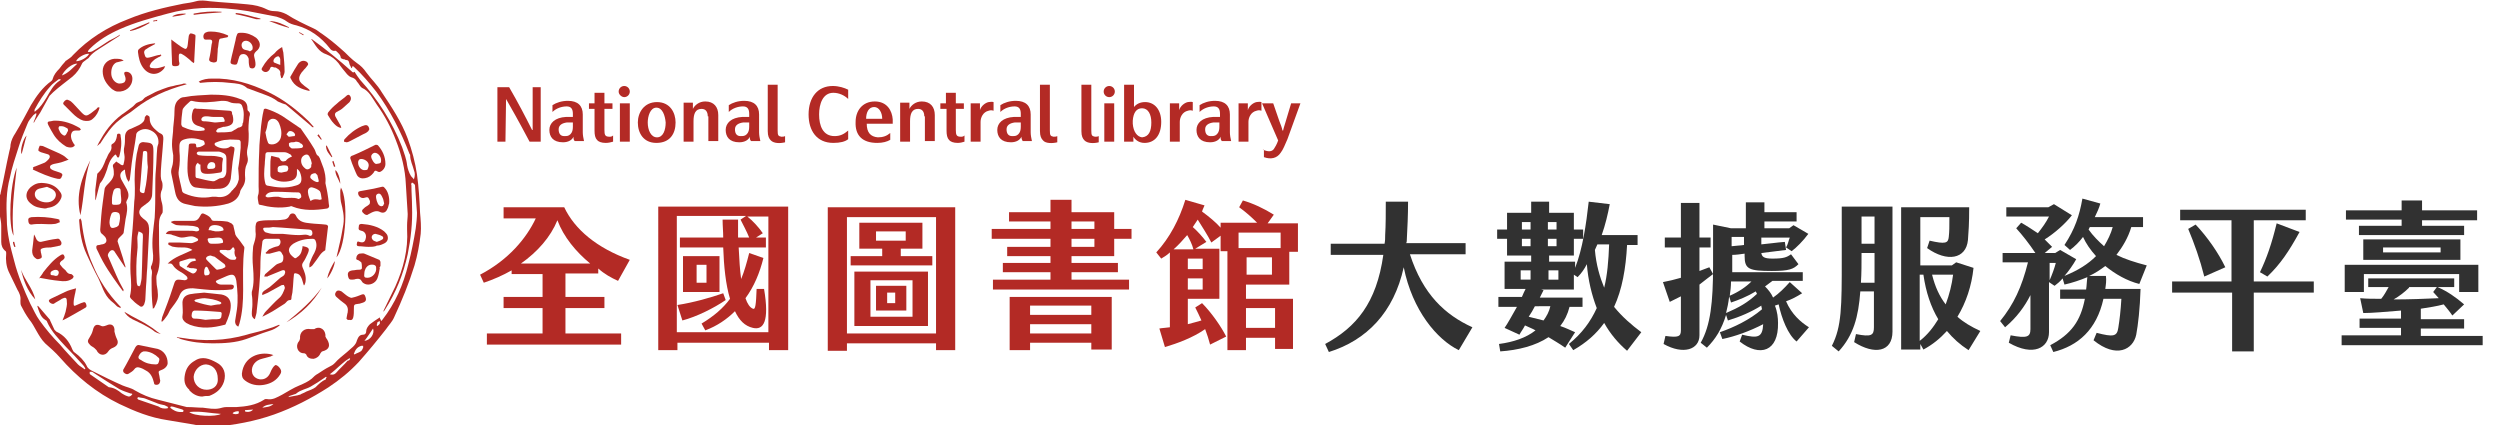 <?xml version="1.0" encoding="utf-8"?>
<!-- Generator: Adobe Illustrator 25.4.1, SVG Export Plug-In . SVG Version: 6.00 Build 0)  -->
<svg version="1.1" id="圖層_1" xmlns="http://www.w3.org/2000/svg" xmlns:xlink="http://www.w3.org/1999/xlink" x="0px" y="0px"
	 viewBox="0 0 404.1 68.7" style="enable-background:new 0 0 404.1 68.7;" xml:space="preserve">
<style type="text/css">
	.st0{fill:#B32A25;}
	.st1{fill:#313131;}
</style>
<g>
	<path class="st0" d="M91.3,53.9h9.1v1.8H78.7v-1.8h9v-4.1h-6.3V48h6.3v-3.7h-5v-0.6c-1.4,0.8-3,1.5-4.5,2l-0.6-1.3
		c4.6-2.4,7.5-5.9,9-9.1h-5.2v-1.8h9.8c1.7,3.6,5.3,6.6,10.6,8.5l-1.9,3.4c-1.1-0.5-2.2-1.1-3.2-2v0.8h-5.3V48h6.3v1.8h-6.3V53.9z
		 M95.4,42.6c-2.3-1.9-4.3-4.3-5.3-7c-1.1,2.7-3.2,5.1-5.9,7H95.4z"/>
	<path class="st0" d="M127.4,33.4v23.2h-3.1v-1.2h-14.8v1.2h-3.1V33.4H127.4z M124.2,35h-3.4c0.8,0.6,1.9,1.8,2.5,2.7l-1.1,0.7h1.6
		V40h-4.4c0.1,2,0.2,3.7,0.4,5.1c0.5-1.2,0.9-2.6,1.3-4.2l2.3,0.8c-0.6,2.4-1.5,4.6-2.9,6.5c0.3,0.9,0.7,1.5,1.2,1.7
		c0.4,0.2,0.5-0.6,0.6-3.2h1.2c0.9,5.3-0.1,6.7-1.8,6.3c-1.3-0.3-2.2-1.2-2.9-2.7c-1.3,1.3-2.9,2.4-4.8,3.1l-0.6-1.1
		c2-1.2,3.5-2.5,4.6-4c-0.7-2.3-1-5.3-1.1-8.3h-7v-1.6h7c0-1-0.1-1.9-0.1-2.9h2.5c0,1,0,1.9,0,2.9h1.8c-0.4-1-1-2.1-1.4-2.9l0.9-0.6
		h-11.2v18.8h14.8V35z M110.3,51.8l-0.8-2.5c2.6-0.4,5.4-1.2,7.4-1.9l0.4,1.1C115.4,49.8,112.6,51.2,110.3,51.8z M110.4,41.4h5.9
		v5.8h-5.9V41.4z M112.6,45.7h1.6v-2.9h-1.6V45.7z"/>
	<path class="st0" d="M133.8,33.5h20.6v23.1h-3.1v-1.1h-14.4v1.2h-3.1V33.5z M151.3,53.8V35.1h-14.4v18.8H151.3z M137.5,41.4h5.1
		v-1.2h-3.7v-4.2h10.2v4.2h-3.5v1.2h5.1v1.5h-13.2V41.4z M138.2,43.9H150v8.8h-11.9V43.9z M147.5,51.2v-5.9h-6.8v5.9H147.5z
		 M141.6,46.2h4.9v4h-4.9V46.2z M146.4,38.9v-1.5h-4.8v1.5H146.4z M144.7,49v-1.7h-1.3V49H144.7z"/>
	<path class="st0" d="M173.2,41.4v1.1h7.5V44h-7.5v1.2h9.3v1.6h-22v-1.6h9.3V44h-7.7v-1.5h7.7v-1.1h-7v-1.5h7v-1.3h-9.5V37h9.5v-1.2
		h-6.7v-1.5h6.7v-2h3.4v2h6.9V37h2.8v1.6h-2.8v2.8H173.2z M163.2,48h16.5v8.5h-3.3v-1.1h-9.9v1.2h-3.3V48z M166.5,50.9h9.9v-1.5
		h-9.9V50.9z M166.5,53.9h9.9v-1.5h-9.9V53.9z M173.2,37h3.7v-1.2h-3.7V37z M173.2,39.9h3.7v-1.3h-3.7V39.9z"/>
	<path class="st0" d="M201.4,45.9v2.4h7.6v8.1h-2.9v-1.8h-4.7v2h-3v-16h-1.1v-2.5l-1.5,1.1c-0.6-1.2-1.4-2.4-2.2-3.7
		c-0.3,0.4-0.5,0.8-0.8,1.2c0.8,0.7,1.6,1.6,2.2,2.4l-1.8,1.1h3.9v8.1H192v4.1c0.8-0.2,1.5-0.4,2.2-0.6c-0.3-0.7-0.7-1.5-1-2.1
		l1.1-0.7c1.5,1.5,3.1,3.8,3.9,5.4l-2.6,1.3c-0.2-0.8-0.5-1.7-0.8-2.5c-2,1.4-4.5,2.3-6.5,2.9l-0.9-3c0.5-0.1,1.1-0.1,1.7-0.2V40.8
		c-0.4,0.4-0.9,0.7-1.4,1l-0.8-1c2.2-2.4,3.7-5.3,4.7-8.5l3.1,0.9c-0.1,0.3-0.3,0.6-0.4,1c1.1,0.8,2.2,1.7,3,2.6V36h5.9
		c-0.9-0.9-1.8-1.7-2.9-2.5l0.6-1.1c1.7,0.5,3.4,1.3,5,2.3l-1,1.4h4.9v4.6h-1.4v5.3H201.4z M191.9,38c-0.7,0.8-1.4,1.6-2.2,2.3h3.2
		C192.7,39.5,192.3,38.7,191.9,38z M194.3,41.8H192v1.7h2.4V41.8z M194.3,45H192v1.8h2.4V45z M207,40.1v-2.5h-6.8v2.5H207z
		 M205.6,41.6h-4.1v2.8h4.1V41.6z M201.4,49.8v3.2h4.7v-3.2H201.4z"/>
	<path class="st1" d="M238,52.9l-2.2,3.7c-3.5-1.7-7.5-6.4-8.9-13.4c-1.6,7.3-6,11.8-12.1,13.7l-0.6-1.3c5-2.7,8.3-6.6,9.4-14.4
		h-8.5v-1.8h8.7c0.1-0.5,0.1-0.9,0.1-1.4c0.1-1.6,0.1-3.6,0.1-5.4h3.6c0,2.2-0.1,4.2-0.2,6.1c0,0.2,0,0.4-0.1,0.6h9.6v1.8h-9
		C230,47.6,233.6,50.9,238,52.9z"/>
	<path class="st1" d="M265.3,53.7l-2.3,3c-1.4-1.2-2.7-2.7-3.7-4.5c-1.3,1.8-2.9,3.2-5,4.4l-0.7-1c2.1-1.7,3.5-3.6,4.5-5.8
		c-0.8-2.1-1.4-4.5-1.6-7.1c-0.4,0.8-0.9,1.5-1.5,2.1l-0.6-0.4v2.4h-5.3l0.4,0.1c-0.2,0.4-0.4,0.8-0.6,1.2h6.9v1.5h-2.1
		c-0.3,1.2-0.8,2.2-1.5,3.1c0.9,0.3,1.7,0.7,2.4,1l-1.6,2.5c-1-0.7-1.9-1.2-2.7-1.7c-2.1,1.4-4.9,2.1-7.8,2.3l-0.2-1.2
		c2.3-0.3,4.4-1,5.9-2.2c-0.5-0.3-1.1-0.5-1.7-0.8c-0.3,0.6-0.7,1.1-0.9,1.5l-2.4-1.1c0.5-0.7,1.2-2,2-3.4h-3V48h3.8
		c0.2-0.5,0.4-0.9,0.6-1.3h-3.4v-4.4h4.3v-1h-3.9v-2.7h-1.6v-1.5h1.6v-2.7h3.9v-1.8h2.9v1.8h4v2.7h1.5v1.5h-1.5v2.7h-4v1h4.2v1
		c1.2-3,1.8-7.1,2.2-10.7l3.4,0.4c-0.3,1.6-0.7,3.3-1.3,5h5.8v1.6H263c-0.2,3.8-0.8,7.2-2.1,10C262.2,51.2,263.7,52.5,265.3,53.7z
		 M245.8,45.2h1.6v-1.5h-1.6V45.2z M246,37.1h1.4v-1.2H246V37.1z M247.4,39.8v-1.2H246v1.2H247.4z M248.1,49.5
		c-0.3,0.6-0.6,1.1-1,1.7c0.8,0.2,1.6,0.4,2.4,0.6c0.5-0.7,0.9-1.4,1.1-2.3H248.1z M250.2,37.1h1.4v-1.2h-1.4V37.1z M250.2,39.8h1.4
		v-1.2h-1.4V39.8z M251.9,43.7h-1.6v1.5h1.6V43.7z M259.3,46.5c0.5-2,0.7-4.3,0.8-7h-1.9c-0.1,0.3-0.3,0.6-0.4,0.9
		C258,42.8,258.6,44.8,259.3,46.5z"/>
	<path class="st1" d="M274.7,46v8.2c0,2.3-2.6,3.2-5.8,1.4l0.3-1.3c2.1,0.3,2.5,0.1,2.5-0.9v-5.5c-0.6,0.3-1.2,0.6-1.8,0.9l-1.1-3.2
		c1-0.2,1.9-0.4,2.9-0.7V40h-2.6v-1.6h2.6v-5.6h3v5.6h1.8V40h-1.8v3.8l1.6-0.6l0.6,1.1C276.2,44.8,275.5,45.4,274.7,46z M292.4,52.9
		l-2,2.3c-1.4-1.1-2.4-3.7-2.9-6c-0.2,0.1-0.4,0.1-0.6,0.2c0.4,1,0.5,2,0.5,2.8c0.1,4.6-2.9,5.6-6.2,3l0.4-1.1
		c2.5,0.6,3.3,0.5,3.4-1.7c-2.1,1.1-4.6,2-6.6,2.4l-0.4-1.1c2.3-0.8,4.8-2,6.8-3.7c0-0.2-0.1-0.4-0.1-0.6c-1.6,1-3.4,1.8-5.4,2.4
		l-0.3-0.9c-0.7,2.3-1.7,3.9-3.1,5.3l-1-0.8c1.6-2.8,2-6.6,2-12.4v-6.7l2.9,0.6h2.4v-4.2h3v1.6h5.2v1.5h-5.2v1.1h4l0.7-0.5l2.4,1.4
		c-0.9,1.2-1.9,2.2-2.7,2.8l-0.9-0.6c0.3-0.5,0.4-1.1,0.6-1.6h-4.6v1.1c1.2-0.1,2.4-0.3,3.8-0.4l0.2,1.3l-4,0.5
		c0.1,0.6,0.4,0.9,1.8,0.9c1.8,0,2.3-0.2,3-0.7l1.2,1.6c-0.8,0.8-1.5,1.1-4.3,1.1c-3.7,0-4.4-0.3-4.4-2.4V41c-0.7,0.1-1.4,0.2-2,0.2
		v1.8v1h11.4v1.4h-4.9c-0.4,0.3-0.8,0.6-1.2,0.9c0.5,0.5,1,1.1,1.3,1.8c1-0.7,1.8-1.5,2.7-2.5l2,1.8c-0.8,0.5-1.7,1-2.6,1.3
		C289.6,50.8,291.1,52.1,292.4,52.9z M284,47.5l-0.2-0.4c-1.3,0.8-2.8,1.4-4,1.8l-0.3-1c-0.1,1-0.3,1.9-0.5,2.7
		C281.1,49.7,282.5,48.9,284,47.5z M279.8,45.5c0,0.8-0.1,1.6-0.2,2.3c1.4-0.6,2.6-1.4,3.5-2.3H279.8z M281.9,38.3h-2v1.5
		c0.7-0.1,1.4-0.1,2-0.2V38.3z"/>
	<path class="st1" d="M297.8,33.4h8.1v20.2c0,3.3-2.9,3.8-6.2,1.7l0.3-1.3c2.5,0.5,2.9,0.2,2.9-1.1v-5.8h-2.2
		c-0.3,4.1-1.1,7.1-3.5,9.7l-1.1-0.9c1.6-3.1,1.6-6.4,1.6-13.9V33.4z M303,45.6v-4.7h-2.1V41c0,1.7,0,3.2-0.1,4.7H303z M300.9,35
		v4.4h2.1V35H300.9z M320.1,53.5l-1.9,3.1c-1.4-0.9-2.5-1.9-3.5-3.1c-1.1,1.2-2.3,2.2-3.8,3l-0.5-0.9v0.9h-3.1V33.5h11
		c0,2.7-0.1,4-0.2,5.3c-0.3,3.1-3.4,3.6-6.6,1.3l0.4-1.2c2.6,0.6,3,0.4,3.1-0.6c0.1-0.9,0.1-1.6,0.1-3.2h-4.7v7.8h5.1l0.7-0.5
		l2.8,0.9c-0.3,2.9-1.2,5.6-2.6,7.9C317.4,52.1,318.6,52.8,320.1,53.5z M313.3,51.6c-1.2-2-2-4.4-2.4-7.2h-0.6v10.7
		C311.6,54.1,312.5,52.9,313.3,51.6z M312.3,44.4c0.5,2,1.2,3.5,2.2,4.8c0.6-1.6,1-3.2,1.2-4.8H312.3z"/>
	<path class="st1" d="M340.3,46.7h5.7c-0.1,3.2-0.4,5.8-0.7,7.4c-0.5,2.4-3.2,3.9-6.9,0.9l0.5-1.2c2.7,0.7,3.3,0.6,3.5-0.8
		c0.2-1.2,0.4-2.9,0.5-4.7H340c-1.1,5-4.1,7.6-8.1,8.6l-0.5-1.1c3.4-1.8,4.9-3.9,5.6-7.5h-4v-1.5h4.2c0.1-0.6,0.1-1.3,0.2-2
		c-1.2,0.5-2.4,0.9-3.7,1.2l-0.3-1c-0.4,0.5-0.9,0.9-1.3,1.2l-0.9-0.6v8.1c0,2.5-2.5,4-6.5,1.7l0.3-1.2c2.6,0.5,3.2,0.3,3.2-1v-5.5
		c-0.9,1.8-2.2,3.6-4.1,5.2l-0.8-1c2.2-2.7,3.5-5.5,4.5-9.5h-4.1v-1.5h5.3c-1-1.5-2.1-2.9-3.1-4l0.8-0.9c0.9,0.5,1.8,1.1,2.7,1.7
		c0.7-0.9,1.3-1.7,1.8-2.7h-6.9v-1.5h6.8l0.9-0.5l2.9,1.8c-1.1,1.4-2.8,2.9-4.4,3.9c0.4,0.4,0.8,0.8,1.2,1.2l-1.2,1h1.7l0.8-0.5
		l2.6,1.5c-0.5,0.9-1.2,1.9-1.9,2.7c2.2-0.9,3.8-1.9,5.1-3.2c-0.9-1-1.6-2-2.1-3.1c-0.6,0.8-1.3,1.5-2.1,2.1l-0.9-0.8
		c1.7-2.6,2.4-4.7,2.9-7.5l2.9,0.8c-0.2,0.7-0.5,1.4-0.9,2.2h7.8v1.6h-1.9c-0.5,1.7-1.4,3.2-2.4,4.5c1.4,0.7,3,1.2,4.9,1.7l-1.2,3
		c-2-0.5-3.9-1.6-5.5-2.9c-0.8,0.6-1.7,1.2-2.6,1.6h2.7C340.5,45.3,340.4,46,340.3,46.7z M332.3,42.5h-1v2.8
		C331.7,44.4,332.1,43.3,332.3,42.5z M340.1,39.8c0.6-1,1.1-2,1.4-3.1h-3.7l-0.2,0.4C338.3,38.1,339.2,39,340.1,39.8z"/>
	<path class="st1" d="M360.7,47.3h-9.6v-1.8h9.6v-9.9h-8.3v-1.7h20.3v1.7h-8.4v9.9h9.7v1.8h-9.7v9.5h-3.5V47.3z M353.7,37l1.2-0.7
		c1.9,2,3.7,4.6,4.8,6.9l-3.4,1.5C355.6,41.9,354.7,39.4,353.7,37z M365.3,44c1.1-2.3,1.9-4.6,2.7-7.9l3.7,1.4
		c-1.7,3.1-3.1,5.2-5.2,7.2L365.3,44z"/>
	<path class="st1" d="M401.3,54.2v1.6h-22.8v-1.6h9.6v-1.2h-6.7v-1.5h6.7v-1.3c-2.4,0.2-4.7,0.4-6.1,0.4l-0.5-2.4
		c1,0.1,2.2,0.1,3.4,0.1c0.5-0.6,0.8-1.2,1.2-1.9h-3.3v-1.4h13.9v1.4h-2.7c1.6,0.7,2.9,1.6,4.3,2.8l-1.9,1.8
		c-0.4-0.6-0.9-1.2-1.4-1.8c-1.1,0.3-2.4,0.5-3.7,0.7v1.7h7v1.5h-7v1.2H401.3z M382.1,47.2H379v-4.4h21.6v4.4h-3.1v-2.9h-15.4V47.2z
		 M388.2,35.5h-9V34h9v-1.6h3.3V34h8.9v1.6h-8.9v0.9h6.8V38h-17v-1.5h6.9V35.5z M382,42v-3.3h15.7V42H382z M385.2,40.8h9.3V40h-9.3
		V40.8z M389.4,46.5c-0.7,0.7-1.6,1.4-2.5,1.9c2.5,0,5.2-0.1,7.3-0.2c-0.3-0.3-0.6-0.7-0.9-1l0.6-0.8H389.4z"/>
</g>
<g>
	<path class="st0" d="M81.8,16L81.8,16l-0.1,6.9h-1.3v-8.8h1.9C83.7,16.5,85,19,86,21h0.1v-6.9h1.3v8.8h-1.8
		C83.8,19.5,82.6,17.4,81.8,16z"/>
	<path class="st0" d="M92.7,22.1c-0.2,0.5-0.8,0.9-1.7,0.9c-1.6,0-2.2-0.9-2.2-2c0-1.1,0.9-2,2.7-2.1c0.5,0,0.8,0,1.1,0v-0.5
		c0-0.8-0.3-1.2-1-1.2c-0.8,0-1.7,0.3-2.3,0.9v-1.1c0.6-0.4,1.5-0.7,2.5-0.7c1.6,0,2.4,0.8,2.4,2.2v2.9c0,0.4,0.1,1,0.2,1.4h-1.5
		C92.7,22.6,92.7,22.4,92.7,22.1z M91.6,19.8c-0.7,0.1-1.3,0.4-1.3,1.1c0,0.7,0.3,1.1,0.9,1.1c0.4,0,0.7,0,1-0.3
		c0.3-0.3,0.4-0.7,0.4-1.2v-0.7C92.3,19.8,92,19.8,91.6,19.8z"/>
	<path class="st0" d="M97.9,23.1c-0.7,0-1.2-0.2-1.4-0.5c-0.3-0.3-0.4-0.8-0.4-1.5v-3.5h-0.9v-0.9h0.9V15h1.6v1.7h1.3v0.9h-1.3v3.4
		c0,0.8,0.1,1.1,0.8,1.1c0.2,0,0.4,0,0.6-0.2v1C98.7,23,98.4,23.1,97.9,23.1z"/>
	<path class="st0" d="M100,14.8c0-0.5,0.4-0.9,0.9-0.9c0.5,0,0.9,0.4,0.9,0.9c0,0.5-0.4,0.9-0.9,0.9C100.5,15.7,100,15.3,100,14.8z
		 M100.2,16.7h1.6v6.2h-1.6V16.7z"/>
	<path class="st0" d="M106.1,23.1c-2.1,0-3-1.6-3-3.3c0-1.6,1-3.3,3.1-3.3c2.1,0,3,1.7,3,3.3C109.2,21.6,108.3,23.1,106.1,23.1z
		 M106.1,17.4c-1,0-1.4,1.4-1.4,2.4c0,1.2,0.5,2.4,1.5,2.4c1,0,1.4-1.2,1.4-2.4C107.5,18.7,107.1,17.4,106.1,17.4z"/>
	<path class="st0" d="M114.4,18.8c0-0.7-0.3-1.2-1-1.2c-1,0-1.3,0.8-1.3,2v3.3h-1.6v-6.3h1.5v1c0.3-0.6,1-1.2,2-1.2
		c1.4,0,2.1,0.9,2.1,2.2v4.2h-1.6V18.8z"/>
	<path class="st0" d="M121.2,22.1c-0.2,0.5-0.8,0.9-1.7,0.9c-1.6,0-2.2-0.9-2.2-2c0-1.1,0.9-2,2.7-2.1c0.5,0,0.8,0,1.1,0v-0.5
		c0-0.8-0.3-1.2-1-1.2c-0.8,0-1.7,0.3-2.3,0.9v-1.1c0.6-0.4,1.5-0.7,2.5-0.7c1.6,0,2.4,0.8,2.4,2.2v2.9c0,0.4,0.1,1,0.2,1.4h-1.5
		C121.2,22.6,121.2,22.4,121.2,22.1z M120.1,19.8c-0.7,0.1-1.3,0.4-1.3,1.1c0,0.7,0.3,1.1,0.9,1.1c0.4,0,0.7,0,1-0.3
		c0.3-0.3,0.4-0.7,0.4-1.2v-0.7C120.8,19.8,120.4,19.8,120.1,19.8z"/>
	<path class="st0" d="M124.6,22.7c-0.3-0.3-0.5-0.7-0.5-1.5v-7.5h1.6v7.4c0,0.8,0.1,0.9,0.6,1c0.2,0,0.4,0,0.6-0.1v1
		C126.1,23.2,125.1,23.2,124.6,22.7z"/>
	<path class="st0" d="M134.7,15c-1.7,0-2.3,1.8-2.3,3.5c0,1.8,0.6,3.5,2.5,3.5c0.9,0,1.5-0.3,2.2-0.9v1.4c-0.5,0.4-1.3,0.6-2.4,0.6
		c-2.7,0-4-2-4-4.6c0-2.8,1.5-4.6,3.9-4.6c1,0,1.9,0.3,2.5,0.6V16C136.5,15.4,135.6,15,134.7,15z"/>
	<path class="st0" d="M138.3,19.7c0-1.8,1.1-3.3,3.1-3.3c2,0,2.8,1.5,2.9,2.9c0,0.2,0,0.4,0,0.7h-4.2c0,1.4,0.6,2.1,1.8,2.2
		c0.8,0,1.4-0.2,2-0.7v1.1c-0.5,0.3-1.2,0.5-2.1,0.5C139.4,23.1,138.2,21.9,138.3,19.7z M142.6,19.2c0-1-0.5-1.9-1.3-1.9
		c-0.9,0-1.3,0.9-1.3,1.9H142.6z"/>
	<path class="st0" d="M149.4,18.8c0-0.7-0.3-1.2-1-1.2c-1,0-1.3,0.8-1.3,2v3.3h-1.6v-6.3h1.5v1c0.3-0.6,1-1.2,2-1.2
		c1.4,0,2.1,0.9,2.1,2.2v4.2h-1.6V18.8z"/>
	<path class="st0" d="M154.8,23.1c-0.7,0-1.2-0.2-1.4-0.5c-0.3-0.3-0.4-0.8-0.4-1.5v-3.5H152v-0.9h0.9V15h1.6v1.7h1.3v0.9h-1.3v3.4
		c0,0.8,0.1,1.1,0.8,1.1c0.2,0,0.4,0,0.6-0.2v1C155.6,23,155.2,23.1,154.8,23.1z"/>
	<path class="st0" d="M156.9,16.7h1.5c0,0.3,0,0.8,0,1.1c0.2-0.7,0.9-1.2,1.4-1.3c0.2,0,0.5-0.1,0.8,0v1.4c-0.3-0.1-0.5-0.1-0.8,0
		c-0.9,0.2-1.3,1.1-1.3,1.8v3.2h-1.6V16.7z"/>
	<path class="st0" d="M165.1,22.1c-0.2,0.5-0.8,0.9-1.7,0.9c-1.6,0-2.2-0.9-2.2-2c0-1.1,0.9-2,2.7-2.1c0.5,0,0.8,0,1.1,0v-0.5
		c0-0.8-0.3-1.2-1-1.2c-0.8,0-1.7,0.3-2.3,0.9v-1.1c0.6-0.4,1.5-0.7,2.5-0.7c1.6,0,2.4,0.8,2.4,2.2v2.9c0,0.4,0.1,1,0.2,1.4h-1.5
		C165.2,22.6,165.1,22.4,165.1,22.1z M164,19.8c-0.7,0.1-1.3,0.4-1.3,1.1c0,0.7,0.3,1.1,0.9,1.1c0.4,0,0.7,0,1-0.3
		c0.3-0.3,0.4-0.7,0.4-1.2v-0.7C164.7,19.8,164.4,19.8,164,19.8z"/>
	<path class="st0" d="M168.6,22.7c-0.3-0.3-0.5-0.7-0.5-1.5v-7.5h1.6v7.4c0,0.8,0.1,0.9,0.6,1c0.2,0,0.4,0,0.6-0.1v1
		C170.1,23.2,169,23.2,168.6,22.7z"/>
	<path class="st0" d="M175.3,22.7c-0.3-0.3-0.5-0.7-0.5-1.5v-7.5h1.6v7.4c0,0.8,0.1,0.9,0.6,1c0.2,0,0.4,0,0.6-0.1v1
		C176.8,23.2,175.8,23.2,175.3,22.7z"/>
	<path class="st0" d="M178.4,14.8c0-0.5,0.4-0.9,0.9-0.9c0.5,0,0.9,0.4,0.9,0.9c0,0.5-0.4,0.9-0.9,0.9
		C178.8,15.7,178.4,15.3,178.4,14.8z M178.5,16.7h1.6v6.2h-1.6V16.7z"/>
	<path class="st0" d="M183.2,22.1v0.8h-1.5v-9.2h1.6v3.6c0.4-0.5,1-0.8,1.8-0.8c1.5,0,2.6,1.2,2.6,3.2c0,2.1-1,3.4-2.7,3.4
		C184.1,23.1,183.5,22.6,183.2,22.1z M186.1,19.8c0-1.3-0.5-2.3-1.5-2.3c-0.9,0-1.4,0.7-1.5,2V20c0.1,1.3,0.7,2.1,1.5,2.2
		C185.7,22.1,186.1,21.2,186.1,19.8z"/>
	<path class="st0" d="M189.1,16.7h1.5c0,0.3,0,0.8,0,1.1c0.2-0.7,0.9-1.2,1.4-1.3c0.2,0,0.5-0.1,0.8,0v1.4c-0.3-0.1-0.5-0.1-0.8,0
		c-0.9,0.2-1.3,1.1-1.3,1.8v3.2h-1.6V16.7z"/>
	<path class="st0" d="M197.3,22.1c-0.2,0.5-0.8,0.9-1.7,0.9c-1.6,0-2.2-0.9-2.2-2c0-1.1,0.9-2,2.7-2.1c0.5,0,0.8,0,1.1,0v-0.5
		c0-0.8-0.3-1.2-1-1.2c-0.8,0-1.7,0.3-2.3,0.9v-1.1c0.6-0.4,1.5-0.7,2.5-0.7c1.6,0,2.4,0.8,2.4,2.2v2.9c0,0.4,0.1,1,0.2,1.4h-1.5
		C197.3,22.6,197.3,22.4,197.3,22.1z M196.1,19.8c-0.7,0.1-1.3,0.4-1.3,1.1c0,0.7,0.3,1.1,0.9,1.1c0.4,0,0.7,0,1-0.3
		c0.3-0.3,0.4-0.7,0.4-1.2v-0.7C196.9,19.8,196.5,19.8,196.1,19.8z"/>
	<path class="st0" d="M200.2,16.7h1.5c0,0.3,0,0.8,0,1.1c0.2-0.7,0.9-1.2,1.4-1.3c0.2,0,0.5-0.1,0.8,0v1.4c-0.3-0.1-0.5-0.1-0.8,0
		c-0.9,0.2-1.3,1.1-1.3,1.8v3.2h-1.6V16.7z"/>
	<path class="st0" d="M204.1,24.2c0.8,0.3,1.4,0.4,1.8-0.1c0.2-0.3,0.5-0.8,0.7-1.4l-2.6-6h1.8l1,2.9c0.2,0.5,0.4,1,0.5,1.5h0.1
		c0.1-0.5,0.3-1,0.4-1.4l0.9-3h1.5l-2.1,5.8c-0.4,0.9-0.7,1.7-1.1,2.2c-0.6,0.9-1.6,1.1-2.7,0.7V24.2z"/>
</g>
<g>
	<g>
		<path class="st0" d="M0,31.5c0.1-0.1,0.1-0.2,0.1-0.3c0.5-2.2,0.9-4.5,1.4-6.7c0.1-0.4,0.2-0.7,0.2-1.1c0.1-0.7,0.4-1.3,0.8-1.9
			C3.4,20,4.2,18.5,5,17c0.9-1.5,1.9-2.9,3.3-3.9c0.1-0.1,0.2-0.2,0.2-0.3c0.2-0.7,0.6-1.2,1.1-1.7c0.3-0.4,0.6-0.8,0.9-1.1
			c0.1-0.1,0.1-0.2,0.2-0.2c0.4-0.3,0.8-0.5,1.1-0.9c2.5-2.6,5.5-4.5,8.9-5.8c2.9-1.2,5.9-1.9,8.9-2.5c0.7-0.1,1.4-0.2,2.1-0.4
			c0.7-0.2,1.5-0.1,2.2,0c2,0.2,4.1,0.3,6.1,0.5c1.1,0.1,2.1,0.3,3.1,0.8c0.4,0.2,0.8,0.3,1.3,0.3c0.7,0,1.3,0.2,1.9,0.5
			c1.4,0.9,2.9,1.6,4.4,2.3c0.5,0.2,0.9,0.6,1.4,0.9c1,0.7,2,1.5,2.9,2.3c0.5,0.4,1,0.9,1.5,1.4c0.4,0.4,0.8,0.7,1.2,1
			c0.6,0.4,1.1,0.9,1.5,1.5c0.8,1.1,1.8,2,2.5,3.2c1.6,2.4,3.2,4.8,4.2,7.5c0.7,1.9,1.2,3.8,1.5,5.8c0.3,2.1,0.4,4.1,0.5,6.2
			c0.1,1.1,0.2,2.3,0.1,3.4c-0.2,1.7-0.5,3.4-1,5.1c-0.9,2.9-2,5.6-3.3,8.4c-0.3,0.7-0.9,1.3-1.3,1.9c-1.4,1.8-2.9,3.6-4.4,5.3
			c-1.5,1.6-3.1,2.9-4.9,4.1c-2.8,1.8-5.7,3.3-8.8,4.4c-3.1,1.1-6.4,1.7-9.7,2c-1,0.1-2-0.1-2.9-0.3c-1.5-0.3-3.1-0.5-4.7-0.8
			c-2.7-0.4-5.2-1.4-7.7-2.6c-3.7-1.8-6.9-4.4-9.6-7.5c-0.7-0.8-1.6-1.6-2.4-2.3c-0.6-0.6-1-1.3-1.4-2c-0.4-0.7-0.7-1.3-1.2-1.9
			c-0.5-0.7-0.9-1.4-1.3-2.2c-0.1-0.2-0.1-0.5-0.1-0.8c0.1-0.7-0.2-1.3-0.5-1.8c-0.5-1-0.9-1.9-1.4-2.9c-0.4-0.9-0.5-1.9-0.4-2.9
			c0-0.1,0-0.4-0.1-0.4c-0.5-0.4-0.7-0.9-0.7-1.5c0-0.9,0-1.7,0-2.6c0-0.5-0.1-1-0.2-1.5c0-0.2-0.2-0.3-0.3-0.5
			C0,33.4,0,32.4,0,31.5z M55.1,9.4c-0.1-0.5-0.1-0.5-0.6-1c-0.1-0.1-0.2-0.2-0.3-0.2c-0.4,0.1-0.7-0.1-0.9-0.4
			c-1.4-1.8-3.2-3.1-5.4-3.7c-0.5-0.1-1.1-0.3-1.5-0.6c-0.5-0.4-1.1-0.6-1.7-0.8c-1.5-0.3-3-0.6-4.6-0.9c-2.4-0.4-4.9-0.6-7.4-0.5
			c-1.9,0.1-3.8,0.4-5.6,0.9c-2.6,0.7-5.2,1.4-7.7,2.5c-1.8,0.8-3.5,1.8-4.9,3.2c-0.1,0.1-0.2,0.2-0.3,0.4c0,0,0,0.1,0.1,0.1
			c0.2,0,0.4,0,0.6-0.1c0.9-0.5,1.8-1.1,2.7-1.7c0.6-0.3,1.2-0.6,1.8-1c0,0.1-0.1,0.1-0.1,0.2c-0.8,0.5-1.7,1.1-2.5,1.6
			c-0.9,0.6-1.9,1.1-2.5,2c-0.1,0.1-0.2,0.1-0.3,0.2c-0.2,0.2-0.6,0.4-0.7,0.6c-0.4,0.9-0.9,1.6-1.6,2.2c-1,0.8-2.1,1.6-3.1,2.5
			c-0.2,0.2-0.4,0.4-0.6,0.6c-0.5,0.9-1,1.8-1.5,2.7c-0.3,0.5-0.7,1-1,1.6c0,0,0,0-0.1,0c0.2-0.5,0.4-0.9,0.5-1.4
			c0,0-0.1-0.1-0.1-0.1c-0.1,0.1-0.3,0.2-0.4,0.3c-0.4,0.5-0.8,0.9-1,1.5c-0.5,1.2-1,2.4-1.4,3.7c-0.5,1.6-1.1,3.3-1.4,4.9
			C1,30.9,1,33.2,1.1,35.4c0,2.3,0.6,4.6,1.2,6.8c0.6,2.4,1.6,4.7,2.6,6.9C5.4,50,5.8,51,6.4,51.8c1,1.4,2.1,2.7,3.3,3.9
			c0.9,1.1,1.9,2.1,2.9,3.2c0.3,0.3,0.7,0.5,1.1,0.8c0,0,0.1-0.1,0.1-0.1c-0.1-0.2-0.2-0.4-0.3-0.5c-1-1.1-1.9-2.1-2.9-3.1
			c-1.1-1.2-2.3-2.4-3-4c0-0.1-0.1-0.2-0.3-0.3c-0.8-0.5-1-1.4-1.3-2.3c0.1,0.1,0.1,0.1,0.2,0.1c0.6,0.7,1.2,1.4,1.8,2.1
			c0.1,0.1,0.1,0.1,0.1,0.2c0.2,0.5,0.5,1,0.7,1.5c0.1,0.1,0.2,0.2,0.3,0.3c1.3,0.6,2.1,1.6,2.6,2.9c0.1,0.2,0.2,0.4,0.4,0.5
			c0.8,0.6,1.5,1.3,1.9,2.1c0.2,0.5,0.6,0.7,1,0.9c1.6,0.8,3.2,1.6,4.8,2.3c0.7,0.3,1.4,0.4,2,0.8c1.2,0.7,2.4,1.2,3.7,1.5
			c1.6,0.4,3.1,0.8,4.7,1.2c0.1,0,0.2,0,0.2,0c0.8,0,1.6,0.1,2.4,0.1c0.9,0.1,1.8,0.3,2.7,0.1c0.4-0.1,0.7-0.2,1.1-0.2
			c0.5,0,1.1,0,1.6,0c1.6-0.1,3.1-0.3,4.5-1.2c0.1-0.1,0.2-0.1,0.4-0.1c1,0.2,1.7-0.3,2.5-0.7c0.9-0.5,1.8-1.1,2.8-1.5
			c0.7-0.3,1.4-0.6,2-1.1c0.3-0.3,0.6-0.6,1-0.8c0.6-0.4,1.2-0.8,1.8-1.1c0.4-0.2,0.6-0.3,0.9-0.6c0.6-0.7,1.3-1.2,2-1.8
			c0.6-0.6,1.4-1,1.6-1.9c0.2-0.5,0.4-0.9,1-0.9c0.3,0,0.5-0.2,0.5-0.6c0-0.4,0.3-0.8,0.6-1.1c0.5-0.4,1-0.7,1.6-1.1
			c0,0.1,0,0.2,0.1,0.3c0,0.1,0.1,0.2,0.1,0.3c0.1-0.1,0.1-0.1,0.2-0.2c2.1-2.7,3.4-5.7,4.2-9c0.5-1.9,0.9-3.9,1.2-5.8
			c0.1-0.8,0.2-1.7,0.2-2.5c-0.1-1.4-0.2-2.8-0.3-4.1c0-0.2,0-0.4-0.1-0.5c-0.1-0.1-0.2-0.2-0.4-0.3c-0.1,0.1-0.2,0.3-0.1,0.4
			c0,1.2,0.1,2.4,0.1,3.5c0.1,2.6-0.2,5.2-0.7,7.7c-0.7,3.2-1.9,6.2-3.7,9c-0.1,0.1-0.1,0.2-0.2,0.3c0-0.1,0-0.2,0-0.2
			c0.6-1.3,1.3-2.6,1.9-3.9c1.3-2.9,2.1-6,1.9-9.2c0-0.2,0-0.5,0-0.7c0-0.6,0.1-1.2,0.1-1.8c-0.1-1.6-0.2-3.2-0.3-4.8
			c-0.1-2.4-0.7-4.8-1.6-7.1c-0.8-2.1-1.8-4-3.1-5.8c-0.7-1-1.2-2.2-2.4-2.7c-0.3-0.2-0.5-0.7-0.8-1c-0.2-0.4-0.5-0.6-0.9-0.7
			c-0.3-0.1-0.5-0.3-0.7-0.5c-0.5-0.6-1-1.2-1.4-1.8c-0.5-0.6-1.1-1.1-1.9-1.4c-1.3-0.4-1.8-1.5-2.5-2.5c0.1,0,0.1,0,0.2,0.1
			c2.2,1.6,4.3,3.3,6.3,5.1c0.2,0.2,0.3,0.3,0.5,0.1c0.3,0.5,0.6,0.9,0.9,1.3c2.9,3.2,5.2,6.8,6.8,10.9c0.3,0.9,0.7,1.9,0.8,2.9
			c0.1,0.6,0.3,1.2,0.6,1.7c0.1,0.2,0.3,0.3,0.5,0.6c0.2-0.6,0.2-1,0-1.5c-0.2-0.8-0.6-1.5-0.6-2.4c0-0.1,0-0.1-0.1-0.2
			c-1.4-3.6-3.1-7-5.4-10.1c-1.1-1.4-2.3-2.8-3.6-4c0,0-0.1-0.1-0.2-0.1c-0.1,0.1-0.1,0.2-0.1,0.3c0,0-0.1,0-0.1,0
			c-0.1-0.2-0.2-0.4-0.3-0.6c-0.1-0.4-0.1-0.7-0.6-0.7c-0.1,0-0.1-0.1-0.2-0.1C55.5,9.6,55.3,9.5,55.1,9.4z M21.4,63.7
			c-0.1-0.1-0.2-0.1-0.3-0.1c-0.6-0.2-1.2-0.4-1.8-0.7c-1.3-0.8-2.6-1.6-3.8-2.4c-0.2-0.1-0.4-0.3-0.6-0.4c-0.1,0-0.2,0-0.4,0
			c0,0.1,0,0.2,0,0.3c0,0.1,0.1,0.1,0.2,0.2c1,0.7,1.9,1.3,2.9,2c0,0,0,0,0.1,0c0.8,0.1,1.4,0.5,2,1c0.3,0.2,0.7,0.4,1.1,0.5
			C21,64.1,21.2,64,21.4,63.7z M5.5,18C5.6,18,5.6,18,5.5,18c0.2,0,0.3,0,0.3-0.1c0.7-0.5,1.2-1.3,1.7-2.1c0.6-1,1.1-2.1,2.2-2.8
			c0.1,0,0.1-0.2,0.1-0.2c-0.1,0-0.2,0-0.3,0c-0.5,0.4-1,0.7-1.4,1.2c-1,1.1-1.8,2.4-2.5,3.7C5.6,17.8,5.6,17.9,5.5,18z M52.8,61
			c0,0-0.1-0.1-0.1-0.1c-0.1,0.1-0.2,0.1-0.3,0.2c-0.7,0.5-1.5,1-2.2,1.4c-0.7,0.4-1.6,0.5-2.3,1.1c-0.1,0.1-0.2,0.1-0.2,0.1
			c-0.3,0.1-0.6,0.2-0.9,0.3c-0.1,0.1-0.2,0.2-0.3,0.2c0.5-0.1,1-0.2,1.6-0.3c0.1,0,0.2-0.1,0.4-0.1c0.3-0.2,0.7-0.3,1-0.5
			c0.5-0.2,1.1-0.4,1.5-0.7c0.5-0.5,1-1,1.7-1.3C52.6,61.3,52.7,61.1,52.8,61z M27.1,66c0-0.1,0-0.1,0.1-0.2
			c-0.2-0.1-0.4-0.2-0.6-0.3c-0.5-0.1-1-0.2-1.4-0.4c-0.6-0.2-1.2-0.5-1.8-0.7c-0.3-0.1-0.7-0.1-1-0.2c-0.1,0-0.2,0.1-0.2,0.2
			c0.1,0.1,0.1,0.2,0.2,0.2c1.1,0.4,2.1,0.7,3.2,1.1C26,66,26.5,66.1,27.1,66z M35.7,66.9c-1.7-0.1-3.3-0.5-5.1-0.3
			C31.3,67.3,35,67.4,35.7,66.9z M56.6,58c0,0-0.1-0.1-0.1-0.1c-1.2,0.7-2.1,1.8-3.2,2.6c0.4,0.1,0.7,0.1,1-0.2
			c0.6-0.7,1.3-1.3,1.9-2C56.4,58.3,56.5,58.2,56.6,58z M12.5,10.3c-0.8-0.1-2.1,1-2.5,1.9C11.1,11.8,11.7,11,12.5,10.3z M57.2,57.2
			c0,0,0.1,0.1,0.1,0.1c0.3-0.2,0.7-0.3,1-0.5c0.2-0.1,0.3-0.4,0.4-0.6c0-0.1,0-0.2,0-0.3c0,0-0.2,0-0.3,0
			C57.7,56.1,57.4,56.6,57.2,57.2z M60.3,53.1c-0.5,0.7-0.9,1.4-1.4,2C59.9,55,60.6,53.9,60.3,53.1z M27.6,65.7c0,0.1,0,0.1-0.1,0.2
			c0.5,0.4,1,0.7,1.7,0.7c0.1,0,0.2,0,0.3,0c0.1,0,0.1-0.1,0.2-0.2c-0.1-0.1-0.1-0.1-0.2-0.2c-0.3-0.1-0.7-0.2-1-0.3
			C28.2,65.8,27.9,65.7,27.6,65.7z M12.3,9.9c0.8,0,1.9-0.7,2.1-1.2C13.8,8.6,12.5,9.3,12.3,9.9z M44.2,65.3
			c-0.6,0.1-1.3,0.1-1.8,0.6C43,65.8,43.7,65.8,44.2,65.3z M39.6,66.3c0,0.1,0,0.1,0,0.2c0.5,0.2,1.1,0,1.3-0.3
			C40.5,66.2,40,66.3,39.6,66.3z M37.6,66.8c0.2,0.2,0.8,0.2,1,0c0,0,0-0.2,0-0.3C38.3,66.4,37.7,66.6,37.6,66.8z M60.9,52.6
			c0,0,0.1,0.1,0.1,0.1c0.1-0.1,0.3-0.2,0.4-0.4c0-0.1,0-0.3,0-0.4C61.2,52,61.1,52,61,52.1C61,52.3,60.9,52.4,60.9,52.6z"/>
		<path class="st0" d="M34.1,15.3c1.6,0,3.2,0.1,4.7,0.7c0.7,0.2,1.2,0.6,1.2,1.5c0,0.2,0,0.4,0.2,0.5c0.3,0.3,0.2,0.6,0.1,0.9
			c-0.1,0.9-0.2,1.8-0.1,2.7c0,0.8,0,1.6-0.2,2.4c-0.1,0.4-0.1,0.9,0,1.3c0.1,0.4,0.1,0.8-0.1,1.2c-0.3,0.6-0.3,1.2-0.3,1.8
			c0.1,0.8,0,1.4-0.5,2.1c-0.1,0.2-0.3,0.4-0.3,0.7c-0.3,1-1,1.5-1.9,1.8c-1.8,0.5-3.6,0.6-5.4,0.4c-0.5-0.1-0.9-0.2-1.4-0.3
			c-1.1-0.2-1.6-0.9-1.8-2c-0.2-1-0.4-2-0.6-2.9c-0.1-0.4,0-0.8,0.1-1.1c0.2-0.6,0.2-1.2,0.2-1.9c-0.1-0.6-0.2-1.2-0.2-1.8
			c0-0.9,0.2-1.8,0.2-2.7c0.1-0.9,0.2-1.8,0.2-2.6c0-0.7,0.1-1.5,0.8-2c0.2-0.2,0.5-0.3,0.8-0.3C31.3,15.4,32.7,15.4,34.1,15.3z
			 M38.9,23.9c0-0.3,0-0.6,0-0.9c0-0.3-0.2-0.4-0.4-0.4c-0.6,0-1.2-0.1-1.8,0c-0.6,0-1.2,0.2-1.7,0.4c-0.4,0.1-0.4,0.4-0.1,0.6
			c0.6,0.4,1.7,0.6,2.3,0.1c0.1-0.1,0.4,0,0.6,0.1c0.1,0,0.1,0.3,0.1,0.4c-0.1,0.6-0.2,1.3-0.3,1.9c-0.1,0.9-0.2,1.9-0.3,2.8
			c-0.2,0.9-0.7,1.5-1.7,1.6c-1.3,0.1-2.7,0-4-0.2c-0.5-0.1-0.7-0.4-0.9-0.8c-0.3-0.7-0.4-1.5-0.4-2.3c0-1.2,0.1-2.3,0.2-3.4
			c0-0.6,0.1-0.6,0.6-0.6c0.1,0,0.2,0,0.3,0c0.2,0,0.3,0.1,0.3,0.3c0,0.3,0.1,0.4,0.3,0.3c0.3,0,0.5-0.1,0.7-0.2
			c0.1-0.1,0.4-0.2,0.4-0.3c0-0.2-0.1-0.6-0.3-0.6c-0.9-0.3-1.9-0.5-2.9-0.2c-0.7,0.2-0.9,0.5-0.9,1.2c0,0.2,0,0.5,0,0.7
			c0.1,1,0.1,2-0.1,3.1c-0.1,0.5,0,1,0.1,1.4c0.1,0.6,0.3,1.2,0.4,1.8c0,0.3,0.2,0.5,0.5,0.6c1.4,0.6,2.9,0.8,4.4,0.5
			c0.2,0,0.4,0,0.6,0c1.1,0.2,2-0.1,2.6-1c0.1-0.1,0.2-0.1,0.2-0.2c0.2-0.2,0.4-0.4,0.5-0.6c0.2-0.3,0.3-0.6,0.4-1
			c0-0.1,0-0.3,0-0.5c0-0.4-0.1-0.9-0.1-1.3C38.7,26.1,38.8,25,38.9,23.9z M32.6,17.6C32.6,17.5,32.6,17.5,32.6,17.6
			c1.5,0.1,3,0.2,4.5,0.3c0.2,0,0.4,0.1,0.4,0.3c0,0.1,0,0.3,0.1,0.4c0.3,1.3,0,1.7-1.3,1.9c-0.1,0-0.2,0-0.2,0
			c-0.3,0.1-0.6,0.2-0.9,0.3c-0.1,0.1-0.2,0.3-0.3,0.4c0.1,0.1,0.3,0.3,0.4,0.2c0.7,0,1.3,0,2-0.1c0.2,0,0.4-0.2,0.6-0.3
			c0.3-0.1,0.5-0.4,0.8-0.4c0.3-0.1,0.5-0.2,0.5-0.5c0-0.1,0-0.2,0.1-0.3c0.1-0.8,0.2-1.7-0.1-2.5c-0.1-0.4-0.3-0.6-0.7-0.6
			c-0.5,0-1,0-1.4-0.2c-0.4-0.2-0.8-0.2-1.3-0.2c-1.6,0.2-3.2,0.4-4.8,0c-0.1,0-0.2,0-0.3,0.1c-0.3,0.3-0.7,0.6-1,1
			c-0.1,0.1-0.2,0.3-0.2,0.4c-0.1,0.8-0.2,1.5-0.2,2.3c0,0.1,0.1,0.3,0.2,0.4c1.1,0.5,2.2,0.8,3.4,0.6c0.1,0,0.2-0.1,0.2-0.1
			c0-0.1-0.1-0.3-0.1-0.3c-0.3-0.1-0.5-0.2-0.8-0.3c-0.8-0.2-1.2-0.6-1.2-1.5c0-0.4,0.1-0.8,0.2-1.1c0-0.1,0.2-0.2,0.3-0.3
			C31.7,17.6,32.1,17.6,32.6,17.6z M32,26.3c-0.3,0.2-0.4,0.5-0.4,0.8c0,0.4,0,0.8,0,1.3c0,0.3,0.1,0.4,0.4,0.4
			c0.8,0.2,1.6,0.4,2.4,0.5c0.1,0,0.3,0,0.4-0.1c0.3-0.1,0.6-0.4,0.9-0.4c0.5,0,0.7-0.3,0.8-0.6c0.1-0.3,0.1-0.6,0.1-0.9
			c0-0.5,0-1,0-1.6c0-0.5-0.1-0.8-0.6-1c-0.2-0.1-0.5-0.2-0.7-0.2c-1,0-2.1,0-3.1,0c-0.2,0-0.4,0.1-0.4,0.3c0,0.1,0.2,0.3,0.4,0.3
			c0.7,0.1,1.4,0.1,2.1,0.1c0.5,0,0.9,0.1,1.4,0.2c0.3,0.1,0.4,0.2,0.3,0.5c-0.1,0.5-0.1,1-0.1,1.5c0,0.3-0.1,0.5-0.4,0.5
			c-0.6,0.1-1.3,0.2-1.9,0.2c-1,0-1.2-0.2-1.2-1.2c0-0.1,0-0.2,0-0.3C32.2,26.6,32.1,26.5,32,26.3z M34.7,19.8
			c0.5,0,0.9-0.1,1.3-0.1c0.2,0,0.4,0,0.3-0.3c-0.1-0.2-0.1-0.5-0.5-0.5c-0.4,0-0.9,0-1.3,0c-0.4,0-0.7-0.1-1.1-0.1
			c-0.3,0-0.6,0-0.8,0.3c-0.1,0.2-0.1,0.4,0.2,0.5C33.4,19.6,34.1,19.7,34.7,19.8z M34,27.3c0.6,0,0.8-0.1,0.8-0.5
			c0-0.4-0.2-0.6-0.6-0.6c-0.4,0-0.7,0.4-0.7,0.8C33.5,27.4,33.8,27.3,34,27.3z"/>
		<path class="st0" d="M26.8,37.8c0.2-0.4,0.5-0.5,0.9-0.5c0.9,0,1.9,0,2.8,0c0.4,0,0.8,0,1.2,0.1c0.3,0,0.5-0.1,0.5-0.3
			c0-0.1-0.2-0.4-0.3-0.4c-0.3-0.1-0.7-0.2-1.1-0.2c-0.7-0.1-1.4,0-2.1-0.1c-0.4,0-0.7-0.3-1-0.4c0-0.1,0-0.1,0-0.2
			c0.2,0,0.3-0.1,0.5-0.1c0.8,0,1.5,0,2.3,0c0.3,0,0.5,0,0.8,0c0.5,0,0.8-0.3,1-0.7c0.3-0.6,0.4-0.6,1-0.3c0.4,0.2,0.7,0.4,0.9,0.8
			c0,0.1,0.2,0.2,0.4,0.2c0.7,0,1.3,0,2,0.1c0.3,0,0.5,0.2,0.8,0.3c0.1,0.1,0.2,0.2,0.3,0.3c0.1,0.4,0.2,0.9,0.3,1.3
			c0,0.2,0.1,0.3,0.2,0.5c0.4,0.5,0.8,1,1.2,1.6c0.1,0.1,0.1,0.2,0.1,0.3c-0.3,2.3-0.2,4.6-0.2,6.8c0,1.8-0.1,3.6-0.6,5.4
			c-0.1,0.2-0.1,0.4-0.2,0.5c-0.4-0.2-0.5-0.5-0.5-0.9c0.1-0.6,0.2-1.3,0.3-1.9c0.2-1.5,0.1-3-0.1-4.6c0,0,0,0,0,0
			c-0.2-1-0.5-1.2-1.5-0.8c-0.5,0.2-1.1,0.5-1.6,0.7c-0.2,0.1-0.3,0.2-0.1,0.4c0.2,0.2,0.5,0.3,0.7,0.3c0.5,0,1,0,1.5,0
			c0.2,0,0.6,0,0.6,0.3c0,0.3-0.2,0.5-0.5,0.5c-0.8,0.1-1.6,0.1-2.4,0.1c-1.2,0-2.5-0.2-3.7-0.3c0,0-0.1,0-0.1,0
			c-1,0-1.7,0.2-2.1,1.2c-0.3,0.8-1,1.6-1.5,2.3c-0.1,0.2-0.2,0.4-0.3,0.6c-0.2,0.4-0.5,0.7-0.7,1c-0.1,0.1-0.2,0.2-0.3,0.3
			c0,0-0.1,0-0.1-0.1c0-0.2,0.1-0.4,0.1-0.6c0.6-1.6,1.2-3.1,1.7-4.7c0.1-0.3,0.2-0.6,0.3-0.9c0.1-0.3,0.3-0.5,0.6-0.5
			c0.4,0,0.8,0.1,1.1,0.1c0.1,0,0.3-0.1,0.4-0.2c0-0.1,0-0.3-0.1-0.4c-0.3-0.3-0.7-0.6-1.1-0.8c-0.5-0.3-0.9-0.6-1.2-1.1
			c-0.1-0.1-0.2-0.2-0.3-0.2c-0.1,0-0.3,0-0.5,0c1.1-1.1,2.6-1.5,4-2.2C30.5,40,30,40,29.5,40c-0.5,0-0.9,0-1.4-0.1
			c-0.3,0-0.5-0.2-0.8-0.3c-0.1,0-0.1-0.2-0.1-0.3c0-0.1,0.2-0.1,0.2-0.1c0.5,0,1,0,1.6,0c0.6,0,1.3,0.1,1.9,0.1
			c0.3,0,0.6-0.2,0.9-0.3c0.3-0.1,0.3-0.4,0-0.5c-0.3-0.2-0.6-0.3-0.9-0.3c-0.5,0-1,0.2-1.5,0.2c-0.5,0-1-0.3-1.5-0.4
			C27.6,37.8,27.3,37.9,26.8,37.8z M34.1,41.3c-0.4,0-0.8,0.2-0.8,0.5c0,0.1,0.2,0.3,0.3,0.4c0.4,0.4,0.8,0.8,1.2,1.2
			c0.1,0.1,0.2,0.2,0.3,0.2c0.4-0.1,0.8-0.1,1.1-0.3c0.3-0.1,0.3-0.3,0.1-0.6c-0.5-0.4-1.1-0.8-1.6-1.2
			C34.4,41.4,34.2,41.4,34.1,41.3z M30.2,43.2c0,0,0-0.1,0-0.1c0.3-0.4,0.6-0.9,1.2-0.9c0.1,0,0.2-0.1,0.3-0.1
			c-0.1-0.1-0.1-0.3-0.2-0.3c-0.3,0-0.6,0-0.9,0c-0.4,0.1-0.9,0.3-1.3,0.4c-0.1,0-0.3,0.1-0.3,0.2c0,0.2,0,0.5,0.1,0.6
			c0.6,0.4,1.2,0.8,1.8,1.1c0.3,0.2,0.6,0.1,0.8-0.2c0.2-0.3,0.2-0.5-0.2-0.5c-0.3-0.1-0.6,0-0.9-0.1C30.5,43.2,30.4,43.2,30.2,43.2
			z M37.9,40.7C37.9,40.7,37.9,40.7,37.9,40.7c0-0.1,0.1-0.2,0-0.4c0-0.1-0.1-0.3-0.1-0.3c-0.1,0-0.3,0-0.3,0.1
			c-0.2,0.4-0.6,0.4-1,0.3c-0.3,0-0.5,0-0.8,0c-0.2,0-0.3,0.2-0.1,0.4c0.5,0.4,1,0.8,1.5,1.1c0.2,0.1,0.5,0.1,0.8,0.1
			c0.2,0,0.3-0.2,0.3-0.4C38,41.5,37.9,41.1,37.9,40.7z M34.6,39.4C34.6,39.4,34.6,39.4,34.6,39.4c0.4,0,0.8,0,1.2-0.1
			c0.3,0,0.3-0.2,0.2-0.5c-0.1-0.3-0.4-0.4-0.7-0.4c-0.5,0-0.9,0.1-1.4,0.1c-0.3,0-0.4,0.1-0.3,0.4c0.1,0.3,0.2,0.5,0.6,0.5
			C34.2,39.4,34.4,39.4,34.6,39.4z M34.3,37.3C34.3,37.3,34.3,37.3,34.3,37.3c0.2,0,0.4,0.1,0.6,0.1c0.3,0,0.7,0,1-0.1
			c0.3,0,0.3-0.2,0.1-0.5c-0.4-0.4-1.6-0.6-2-0.2c-0.2,0.1-0.2,0.4-0.3,0.6C33.9,37.2,34.1,37.2,34.3,37.3
			C34.2,37.3,34.3,37.3,34.3,37.3z M33.9,44c-0.1-0.2-0.2-0.5-0.3-0.7c-0.2-0.3-0.4-0.2-0.5,0.1C33,43.6,33,43.9,33,44.1
			c0,0.3,0.1,0.5,0.4,0.4C33.7,44.5,33.9,44.4,33.9,44z"/>
		<path class="st0" d="M52.6,29.6c0.1,0.5,0.3,1.3,0.4,2.1c0.1,0.5,0.1,1.1,0.2,1.6c0,0.2-0.1,0.3-0.3,0.4c-1.9,0.3-3.8,0.4-5.6-0.3
			c-0.1-0.1-0.3-0.1-0.5,0c-1.6,0.3-3.2,0.1-4.8-0.3c-0.1,0-0.2-0.1-0.2-0.2c-0.1-0.5-0.2-1-0.1-1.3c0.2-0.5,0.1-1,0.1-1.5
			c0-1.9,0-3.7,0.1-5.6c0-1.4,0.2-2.7,0.3-4.1c0.1-0.8,0.2-1.7,0.4-2.5c0-0.3,0.2-0.4,0.5-0.3c0.9,0.3,1.8,0.7,2.6,1.2
			c0.9,0.6,1.9,1.3,2.8,1.9c0.1,0,0.1,0.1,0.2,0.2c0.7,1,1.4,2,2,3c0.2,0.3,0.3,0.6,0.4,0.9c0.1,0.1,0.1,0.3,0.2,0.3
			c0.2,0.1,0.3,0.3,0.4,0.5c0.2,0.5,0.4,1.1,0.6,1.6C52.5,27.9,52.7,28.6,52.6,29.6z M47.2,25.3c-0.1-0.1-0.2-0.4-0.4-0.4
			c-0.3-0.2-0.6-0.3-0.9-0.3c-0.9,0-1.8,0-2.6,0c-0.2,0-0.4,0.1-0.4,0.4c0,0.5-0.1,1-0.1,1.5c-0.1,1.1-0.2,2.1,0.1,3.2
			c0,0.1,0.2,0.3,0.3,0.3c1.5,0.3,3,0.5,4.6,0c0.8-0.2,1-0.6,0.9-1.4c-0.1-0.5-0.2-1-0.7-1.3c0,0.3,0,0.5,0,0.7c0,0.6-0.3,1-0.9,1.2
			c-1.1,0.3-2.2,0.2-3.2-0.4c-0.1-0.1-0.2-0.3-0.2-0.5c0-0.5,0-1,0-1.5c0-0.5,0-0.9,0.1-1.4c0-0.1,0.1-0.3,0.1-0.2
			c0.4,0.1,0.8,0.2,1.2,0.3c0,0,0,0.1,0.1,0.1c0.2,0.5,0.5,0.6,1,0.4C46.4,25.7,46.7,25.5,47.2,25.3z M42.9,21.4
			c0.1,0.6,0.2,1.1,0.4,1.6c0,0.1,0.2,0.3,0.3,0.3c0.8,0.2,1.6-0.3,1.8-1.1c0.2-0.8,0-1.6-0.3-2.3c-0.2-0.4-0.5-0.7-1-0.7
			c-0.4,0-0.7,0.3-0.8,0.6C43.2,20.4,43.1,20.9,42.9,21.4z M48.7,31.8c0-0.4-0.2-0.7-0.5-0.7C47,31.1,45.9,31,44.7,31
			c-0.6,0-1.2,0-1.6,0.4c-0.1,0.1-0.2,0.3-0.2,0.3c0.1,0.1,0.2,0.2,0.4,0.2c0.4,0,0.8-0.1,1.2-0.1c0.2,0,0.3,0,0.5,0
			c0.4,0.1,0.7,0.2,1.1,0.2c0.7,0,1.4-0.1,2,0.1C48.2,32.3,48.7,32,48.7,31.8z M50.2,32.5c0.5-0.4,1-0.3,1.5-0.2
			c0.1,0,0.3-0.1,0.3-0.1c-0.1-0.5-0.1-1-0.3-1.3c-0.3-0.3-0.8-0.5-1.2-0.6c-0.3-0.1-0.6,0.1-0.7,0.4C49.7,31.2,49.9,31.8,50.2,32.5
			z M50.4,26.4c-0.1-0.3-0.1-0.6-0.3-0.9c-0.1-0.3-0.3-0.6-0.7-0.5c-0.3,0.1-0.6,0.3-0.7,0.7c-0.1,0.6,0.1,1.1,0.6,1.5
			c0.3,0.3,0.7,0.2,1-0.2C50.3,26.9,50.3,26.6,50.4,26.4z M47.8,22.9C47.8,22.9,47.8,22.9,47.8,22.9c-0.2,0.1-0.4,0.1-0.7,0.1
			c-0.1,0-0.4,0.1-0.4,0.2c0,0.2,0,0.4,0.1,0.5c0.1,0.1,0.3,0.3,0.4,0.3c0.5,0,1.1,0,1.6-0.1c0.1,0,0.2-0.3,0.2-0.3
			c-0.1-0.2-0.2-0.4-0.4-0.4C48.5,23,48.1,22.9,47.8,22.9z M45.5,27.9c0.3-0.1,0.6-0.1,0.9-0.2c0.1-0.1,0.2-0.3,0.2-0.5
			c0-0.1-0.1-0.4-0.2-0.4c-0.3-0.1-0.7-0.1-1,0c-0.4,0-0.6,0.3-0.5,0.7C44.8,27.7,45,27.9,45.5,27.9z M51,28c-0.2,0-0.3,0-0.5,0.1
			c-0.3,0.1-0.5,0.6-0.2,0.8c0.2,0.2,0.5,0.4,0.8,0.5c0.3,0.1,0.5,0,0.4-0.3c-0.1-0.3-0.1-0.5-0.2-0.8C51.2,28.2,51.1,28.1,51,28z
			 M46.3,21.7c0.2,0.2,0.3,0.4,0.4,0.4c0.3,0,0.6-0.1,0.9-0.1c0,0,0.1-0.1,0.1-0.2c0-0.3-0.5-0.7-0.9-0.6
			C46.6,21.2,46.5,21.5,46.3,21.7z"/>
		<path class="st0" d="M20.2,27.4c-0.8,0.4-0.9,0.9-0.6,1.6c0.3,0.5,0.6,1.1,0.9,1.6c0.3,0.6,0.4,1.2,0,1.8c0,0.1-0.1,0.2-0.1,0.3
			c0.3,0.9,0.1,1.8-0.1,2.7c-0.1,0.7-0.2,1.4-0.3,2.1c0,0.2-0.1,0.3-0.2,0.4c-0.2,0.2-0.4,0.4-0.6,0.6c-0.1,0.1-0.2,0.4-0.2,0.5
			c0.3,0.9,0.6,1.9,0.9,2.8c0.1,0.5,0.3,0.9,0.4,1.4c0,0-0.1,0-0.1,0c-0.1-0.1-0.1-0.2-0.2-0.3c-0.5-0.7-0.9-1.4-1.4-2.1
			c-0.1-0.2-0.3-0.5-0.7-0.3c-0.3,0.2-0.6,0.7-0.4,1c0.4,1,0.9,2,1.3,3c0.3,0.7,0.7,1.5,1.1,2.2c0.1,0.1,0.1,0.2,0,0.4
			c-0.2-0.3-0.4-0.5-0.6-0.8c-1.3-1.8-2.5-3.5-3.4-5.5c-0.1-0.2-0.2-0.4-0.3-0.6c-0.1-0.4,0-0.6,0.4-0.6c0.2,0,0.3-0.1,0.5-0.1
			c0.7-0.1,0.9-0.6,0.5-1.2c-0.1-0.1-0.3-0.3-0.4-0.4c-0.3-0.2-0.4-0.4-0.4-0.8c0.1-1.4,0.2-2.9,0.4-4.3c0.1-0.8,0.2-1.5,0.3-2.2
			c0-0.2,0.2-0.5,0.4-0.7c0.5-0.5,1-1,1.1-1.7c0-0.4,0-0.7-0.1-1.1c-0.1-0.3-0.1-0.5,0.2-0.7c0.1-0.1,0.2-0.2,0.3-0.3
			c0.2,0.2,0.5,0.3,0.7,0.5c0.3,0.2,0.5,0.1,0.5-0.2c0.1-0.4,0.2-0.9,0.1-1.4c-0.1-0.5-0.1-0.9,0-1.3c0.1-0.5,0.1-1,0.1-1.5
			c0-0.7,0.3-1.2,1-1.4c0.4-0.2,0.9-0.4,1.3-0.6c0.5-0.3,0.9-0.6,0.9-1.2c0-0.1,0.2-0.3,0.3-0.4c0.1,0,0.3,0.1,0.4,0.2
			c0.1,0.1,0.1,0.3,0.1,0.4c0,0.9,0.6,1.5,1.2,2c0.2,0.2,0.4,0.3,0.6,0.4c0.4,0.2,0.4,0.5,0.4,0.9c-0.1,1.7-0.3,3.4-0.4,5.1
			c0,0.6-0.1,1.2,0.2,1.8c0.1,0.3,0.1,0.8,0,1.2c-0.4,0.8-0.2,1.6,0,2.3c0.1,0.4,0.1,0.8,0.1,1.1c0,0.2,0,0.4-0.1,0.5
			c-0.6,0.8-0.5,1.7-0.5,2.6c0,1.6,0,3.2,0.1,4.8c0,0.8-0.1,1.6-0.4,2.4c-0.2,0.4-0.1,0.9-0.1,1.3c0,0.6,0.2,1.1,0.2,1.7
			c0.1,0.8-0.1,1.6-0.5,2.3c0,0.1-0.1,0.1-0.1,0.2c0,0-0.1,0-0.2,0.1c0-0.4-0.1-0.8-0.1-1.1c-0.1-1.3-0.1-2.6-0.1-3.9
			c0-0.5,0.2-1-0.1-1.5c0-0.1,0-0.2,0-0.3c0.4-0.8,0.4-1.6,0.3-2.4c-0.2-1.9,0.1-3.7,0.3-5.5c0.1-1.6,0.1-3.2,0.1-4.8c0-1,0-2,0.1-3
			c0.1-1.1,0.1-2.2,0.2-3.3c0-0.3,0.1-0.6,0.2-0.9c0.1-0.9-0.3-1.6-1-2c-0.7-0.4-1.4-0.5-2.2,0c-0.3,0.2-0.4,0.4-0.4,0.7
			c-0.2,1.5-0.5,2.9-0.7,4.4c-0.1,0.8-0.2,1.7-0.3,2.6c0,0.2-0.2,0.4-0.2,0.5c-0.1-0.2-0.2-0.3-0.3-0.5
			C20.3,28.3,20.2,27.9,20.2,27.4z M19.4,35.3c0-0.7-0.1-0.9-0.5-1c-0.4-0.1-0.8,0-0.9,0.3c-0.2,0.5-0.3,1-0.3,1.4
			c0.1,0.9,0.3,1,1.1,0.7c0.1,0,0.3-0.2,0.4-0.3C19.3,36,19.4,35.5,19.4,35.3z M18.1,32.2c0,1-0.1,0.9,0.8,0.9
			c0.5,0,0.7-0.2,0.7-0.7c0-0.5-0.1-1-0.1-1.5c0-0.4-0.1-0.5-0.5-0.5c-0.4,0-0.6,0.2-0.7,0.6C18.2,31.4,18.1,31.8,18.1,32.2z"/>
		<path class="st0" d="M48.9,39.8c0.1,0,0.1,0,0.1,0c1,0.2,1.1,0.4,0.7,1.3c-0.2,0.4-0.4,0.9-0.7,1.3c-0.2,0.3-0.2,0.5-0.1,0.8
			c0.3,0.7,0.6,1.4,0.5,2.2c0,0.2-0.1,0.5-0.2,0.7c0,0-0.1,0-0.1,0c-0.1-0.3-0.2-0.7-0.3-1c-0.2-0.5-0.4-0.8-0.9-0.9
			c-0.3-0.1-0.4,0-0.4,0.3c-0.1,0.8-0.1,1.6-0.2,2.4c0,0.5-0.2,0.9-0.2,1.4c0,0.1-0.1,0.2-0.2,0.2c-0.5,0-0.6,0.4-0.9,0.6
			c-0.6,0.4-1.3,0.8-1.9,1.2c-0.5,0.3-1.1,0.6-1.7,0.9c0.2-0.3,0.3-0.6,0.6-0.9c0.7-0.7,1.4-1.5,2.1-2.1c0.5-0.4,0.7-1,0.9-1.5
			c0.1-0.2,0-0.4-0.1-0.6c0-0.1-0.3,0-0.4,0c-0.7,0.4-1.3,0.7-2,1.1c-0.3,0.2-0.7,0.3-1.1,0.5c-0.1-0.4,0.1-0.5,0.3-0.7
			c0.3-0.2,0.6-0.4,0.9-0.6c0.2-0.2,0.5-0.4,0.7-0.6c0.3-0.3,0.6-0.5,0.9-0.8c0.2-0.2,0.5-0.3,0.7-0.5c0.1-0.1,0.2-0.4,0.2-0.5
			c0-0.3-0.2-0.4-0.5-0.3c-0.7,0.3-1.5,0.6-2.2,0.9c-0.1,0-0.1,0.1-0.2,0.1c-0.2,0-0.3,0-0.5,0c0.1-0.2,0.1-0.4,0.3-0.5
			c0.5-0.4,1-0.9,1.5-1.3c0.2-0.2,0.5-0.3,0.8-0.4c0.4-0.1,0.5-0.4,0.5-0.8c0-0.2,0-0.4-0.1-0.5c-0.3-0.6-0.4-0.7-1-0.5
			c-0.4,0.1-0.7,0.2-1.1,0.3c-0.2,0-0.4,0-0.6,0c0,0,0-0.1-0.1-0.1c0.2-0.2,0.4-0.4,0.6-0.6c0.4-0.2,0.9-0.4,1.4-0.5
			c0.4-0.1,0.6-0.8,0.3-1.1c0-0.1-0.1-0.1-0.2-0.1c-0.7,0-1.3,0-2,0c-0.3,0-0.6,0.2-0.6,0.6c-0.1,1-0.3,2.1-0.3,3.1
			c0,2.7-0.3,5.3-0.6,7.9c0,0.5-0.2,0.9-0.3,1.4c-0.4-0.2-0.5-0.5-0.5-0.9c0-0.5,0.1-1,0.1-1.5c0-0.5,0-1-0.1-1.6c0-0.1,0-0.3,0-0.4
			c0.4-1.3,0.3-2.7,0.2-4c-0.1-1-0.1-2,0-3.1c0-0.3,0.1-0.6,0.2-0.9c0.2-0.6,0.3-1.2,0.2-1.8c0-0.3,0-0.6,0-0.8
			c0.1-0.6,0.1-0.8,0.8-0.9c0.6-0.1,1.2-0.1,1.9-0.1c0.6,0,1.2,0,1.8-0.1c0.4,0,0.8-0.2,1-0.7c0.2-0.4,0.8-0.4,1,0
			c0.5,1.1,1.4,1.2,2.4,1.3c0.8,0.1,1.6,0.1,2.4,0.2c0.3,0,0.5,0.2,0.4,0.5c-0.1,0.6-0.1,1.1-0.2,1.7c-0.1,0.6-0.1,1.1-0.2,1.7
			c0,0.1,0,0.3-0.1,0.3c-0.7,0.4-1,1.1-1.4,1.6c-0.2,0.3-0.4,0.5-0.6,0.8c-0.1,0.1-0.2,0.2-0.4,0.3c0,0-0.1,0-0.1,0
			c0-0.3,0-0.6,0.1-0.8c0.2-0.5,0.4-1,0.7-1.5c0.3-0.6,0.5-1.3,0.2-2c-0.1-0.2-0.2-0.3-0.5-0.3c-1.1,0-2.1,0.2-3.1,0.8
			c-0.4,0.3-0.7,0.6-0.7,1.1c0.1,0.6,0.5,0.9,0.9,1.2c0.1,0.1,0.3,0,0.4-0.1c0.5-0.3,0.7-0.7,0.8-1.2C48.8,40.4,48.9,40.1,48.9,39.8
			z M44.1,36.7C44.1,36.7,44.1,36.8,44.1,36.7c-0.4,0.1-0.8,0.1-1.3,0.1c-0.3,0-0.3,0.2-0.2,0.4c0.1,0.2,0.3,0.4,0.5,0.4
			c0.3,0.1,0.7,0.2,1.1,0.2c0.5,0,1,0,1.5,0c0.9,0.1,1.8,0.2,2.7,0.2c0.5,0,1.1-0.2,1.6,0.1c0.3,0.1,0.5-0.1,0.5-0.4
			c0-0.4-0.2-0.6-0.6-0.6C47.9,37,46,36.8,44.1,36.7z"/>
		<path class="st0" d="M21.8,30.4c-0.1-1.8,0-3.7,0.3-5.5c0.1-0.5,0.2-0.9,0.3-1.3c0.1-0.5,0.5-0.7,1-0.6c1.2,0.1,1.4,0.2,1.4,1.5
			c0,2.3-0.1,4.5-0.2,6.8c0,0.7-0.3,1.2-0.9,1.6c-0.3,0.2-0.5,0.4-0.8,0.6c-0.5,0.5-0.5,1-0.1,1.5c0.2,0.2,0.4,0.4,0.7,0.6
			c0.6,0.5,0.6,1.1,0.6,1.8c-0.1,2-0.2,3.9-0.3,5.9c-0.1,1-0.1,2-0.2,3c0,0.6-0.1,1.3-0.1,1.9c0,0.4-0.1,0.7-0.2,1
			c-0.2,0.4-0.5,0.5-0.8,0.2c-0.5-0.3-0.9-0.7-1.3-1.1C21,48.1,21,47.9,21,47.9c0.3-1.2,0.2-2.4,0.1-3.7c-0.1-2,0.1-3.9,0.2-5.8
			c0.2-1.9,0.3-3.9,0.4-5.8C21.8,31.9,21.8,31.1,21.8,30.4z M22.4,37.4c-0.1,0.4-0.2,0.8-0.2,1.1c0,0.7,0.1,1.3,0,2
			c-0.2,1.7-0.2,3.4-0.1,5.1c0,0.2,0.1,0.4,0.1,0.5c0,0.1,0.2,0.1,0.3,0.2c0.1-0.1,0.2-0.2,0.2-0.3c0.1-0.4,0.2-0.9,0.2-1.3
			c0.1-2.1,0.1-4.3,0.2-6.4C23.1,37.7,23.1,37.7,22.4,37.4z M23.9,27C23.9,27,23.8,27,23.9,27c-0.1-0.7-0.1-1.4-0.1-2.2
			c0-0.3-0.1-0.4-0.4-0.4c-0.3,0-0.3,0.2-0.3,0.4c-0.2,2-0.3,4-0.5,5.9c0,0.4,0.2,0.4,0.4,0.5c0.3,0.1,0.4-0.1,0.4-0.4
			C23.7,29.6,23.8,28.3,23.9,27z"/>
		<path class="st0" d="M33,47.3c0.8,0.1,1.8,0.2,2.8,0.3c1,0.2,1.5,0.8,1.5,1.8c0,1-0.4,2-0.8,2.9c0,0.1-0.1,0.2-0.2,0.2
			c-1.9,0.5-3.7,0.7-5.6,0c-0.2-0.1-0.4-0.2-0.6-0.3c-0.4-0.3-0.7-0.6-0.6-1.2c0.1-0.6,0-1.2,0-1.8c-0.1-1.1,0.5-1.6,1.6-1.7
			C31.6,47.4,32.2,47.4,33,47.3z M33.2,51.7c0.8-0.1,1.3-0.1,1.9-0.1c0.5,0,0.7-0.2,0.7-0.6c0.1-0.5,0-0.6-0.5-0.6
			c-1.3-0.1-2.5-0.2-3.8-0.2c-0.4,0-0.5,0.4-0.5,0.6c-0.1,0.4,0.1,0.7,0.4,0.7C32,51.5,32.7,51.6,33.2,51.7z M34.1,49.4
			c0.6-0.1,1-0.2,1.4-0.2c0.1,0,0.2-0.1,0.3-0.2c-0.1-0.1-0.1-0.2-0.2-0.2c-0.8-0.4-1.6-0.5-2.5-0.6c-0.5,0-0.9,0.1-1.4,0.2
			c-0.1,0-0.2,0.1-0.3,0.2c0.1,0.1,0.2,0.2,0.3,0.2C32.6,49.1,33.4,49.3,34.1,49.4z"/>
		<path class="st0" d="M27.1,58.7c0,0.4-0.4,0.9-1,1.1c-0.5,0.2-0.5,0.2-0.4,0.7c0.1,0.3,0.1,0.7,0.2,1c0,0.4-0.2,0.7-0.6,0.7
			c-0.3,0-0.4-0.1-0.4-0.3c-0.2-0.8-0.5-1.6-1.3-2c-0.3-0.2-0.7-0.4-1.1-0.5c-0.3-0.1-0.6,0-0.8,0.3c-0.2,0.3-0.6,0.5-0.9,0.7
			c-0.3,0.2-0.6,0-0.8-0.2c-0.1-0.1-0.1-0.3-0.1-0.4c0.7-1.2,1.3-2.4,2-3.7c0.2-0.3,0.4-0.4,0.7-0.3c1,0.2,1.9,0.4,2.9,0.6
			C26.5,56.7,27.1,57.6,27.1,58.7z M23.6,56.8c-0.2,0-0.3,0-0.4,0c-0.4,0.1-0.6,0.4-0.8,0.8c-0.1,0.4,0.2,0.5,0.4,0.6
			c0.7,0.5,1.5,0.7,2.3,0.7c0.2,0,0.4,0,0.5-0.2c0.1-0.3,0.3-0.7,0-0.9C25.1,57.3,24.4,56.9,23.6,56.8z"/>
		<path class="st0" d="M32.7,64.1c-0.8,0-1.5-0.4-2-0.9c0,0-0.1-0.1-0.1-0.2c-0.8-0.7-0.9-1.5-0.7-2.5c0.2-1,0.7-1.7,1.6-2.2
			c1.2-0.8,2.4-0.3,3.5,0.3c1.2,0.6,1.6,1.8,1.2,3.1c-0.4,1.2-1.3,1.9-2.4,2.3C33.4,64,33.1,64,32.7,64.1z M35.2,61.2
			c0-1.3-0.7-2.2-1.9-2.3c-1,0-1.9,0.9-2,2c0,1.2,0.9,2.1,2.1,2.1C34.3,63,35.3,62.5,35.2,61.2z"/>
		<path class="st0" d="M52.6,54.4c0.1,0.2,0.2,0.4,0.3,0.5c0.5,0.9,0.4,1.6-0.8,1.9c-0.1,0-0.2,0.2-0.3,0.3
			c-0.2,0.5-0.6,0.8-1.1,0.9c-0.5,0-1-0.1-1.2-0.7c-0.1-0.1-0.2-0.2-0.4-0.2c-1,0-1.4-1.2-0.8-1.9c0.1-0.1,0.2-0.4,0.2-0.5
			c-0.1-1,0.7-1.7,1.7-1.5c0.2,0,0.4,0,0.6,0C51.7,52.6,52.7,53.3,52.6,54.4z"/>
		<path class="st0" d="M18.5,53.6c0.1,0.4,0.2,0.8,0.4,1.2c0.3,0.6,0.1,1.1-0.6,1.4c-0.3,0.1-0.6,0.3-0.8,0.6
			c-0.5,0.8-1.5,0.7-1.9-0.2c-0.1-0.1-0.2-0.2-0.3-0.3c-0.2-0.2-0.5-0.3-0.7-0.5c-0.5-0.5-0.5-0.7-0.1-1.3c0.2-0.3,0.4-0.7,0.5-1.1
			c0.2-0.9,0.6-1.1,1.4-0.7c0.2,0.1,0.4,0,0.5,0c0.1,0,0.2-0.1,0.3-0.1C18,52.2,18.6,52.6,18.5,53.6z"/>
		<path class="st0" d="M62.3,26.5c0,0.6-0.4,1.1-0.9,1.3c-0.1,0-0.3,0-0.4-0.1c-0.3-0.2-0.5-0.1-0.6,0.2c-0.4,0.5-0.8,0.8-1.4,0.9
			c-0.5,0.1-1,0-1.3-0.5c-0.3-0.6-0.5-1.2-0.8-1.9c-0.1-0.2-0.1-0.4-0.2-0.6c-0.2-0.4,0-0.6,0.4-0.7c1.2-0.5,2.4-1.1,3.6-1.7
			c0.1,0,0.3,0,0.4,0.1C61.8,24.3,62.3,25.3,62.3,26.5z M58.4,25.7c-0.3,0-0.4,0.1-0.5,0.4c-0.1,0.6,0.3,1.3,0.9,1.4
			c0.2,0,0.5,0,0.6-0.1c0.1-0.2,0.2-0.5,0.2-0.7C59.6,26.1,58.9,25.7,58.4,25.7z M61.6,25.9c0-0.6-0.5-1.2-1-1.2
			c-0.3,0-0.6,0.3-0.6,0.6c0,0.4,0.5,1.2,0.8,1.2C61.5,26.4,61.6,26.4,61.6,25.9z"/>
		<path class="st0" d="M44.2,57.4c-0.2,0.1-0.3,0.1-0.4,0.2c-0.6,0.2-1.2,0.3-1.8,0.5c-1,0.4-1.5,1.4-1.2,2.3
			c0.2,0.5,0.6,0.8,1.1,0.9c0.6,0.1,1.2-0.1,1.6-0.7c0.2-0.3,0.3-0.7,0.5-1c0.1-0.2,0.4-0.6,0.6-0.6c0.3,0.1,0.5,0.3,0.7,0.6
			c0.2,0.3,0.2,0.6,0,0.9c-0.6,1-1.5,1.5-2.6,1.7c-1.1,0.2-2.2,0-3.1-0.7c-0.4-0.3-0.5-0.6-0.5-1.1c0.3-2.8,2.9-3.6,4.8-3.1
			C44,57.3,44.1,57.4,44.2,57.4z"/>
		<path class="st0" d="M39.1,5.3c0.8,0,1.6,0.3,2.3,0.8c0.8,0.7,0.8,1.6,0,2.2c-0.3,0.3-0.4,0.5-0.3,0.9c0.1,0.4,0.2,0.8,0.2,1.2
			c0,0.5-0.3,0.8-0.8,0.6c-0.1,0-0.2-0.2-0.2-0.3c-0.1-0.4-0.1-0.8-0.1-1.2C40,8.9,39.6,8.6,39,8.8c-0.1,0-0.2,0.2-0.3,0.3
			c-0.1,0.3-0.2,0.6-0.3,1c-0.1,0.4-0.3,0.4-0.8,0.3c-0.3-0.1-0.4-0.2-0.3-0.6c0.2-1,0.5-2,0.7-3c0.1-0.3,0.1-0.6,0.2-0.9
			C38.4,5.3,38.4,5.3,39.1,5.3z M40.4,8.3c0.1-0.1,0.4-0.2,0.4-0.3c0.2-0.6-0.3-1.3-0.9-1.4c-0.6-0.1-1,0.4-0.8,1
			C39.3,8.2,39.9,8,40.4,8.3z"/>
		<path class="st0" d="M5.3,27.1c0.1-0.1,0.3-0.2,0.4-0.2c0.5-0.2,1-0.4,1.5-0.6c0.2-0.1,0.4-0.3,0.6-0.5c0.4-0.4,0.3-0.8-0.2-0.9
			c-0.3-0.1-0.7-0.2-1-0.3c-0.2-0.1-0.4-0.2-0.4-0.3c0-0.2,0.1-0.5,0.2-0.7c0-0.1,0.3,0,0.5,0c0.9,0.4,1.8,0.8,2.7,1.2
			c0.4,0.2,0.8,0.4,1.1,0.7c0.1,0.1,0.2,0.2,0.4,0.3c-0.3,0.1-0.5,0.2-0.8,0.3c-0.5,0.2-1.1,0.3-1.6,0.4c-0.3,0.1-0.7,0.2-0.6,0.6
			c0,0.2,0.4,0.4,0.7,0.5c0.3,0.1,0.6,0.2,0.9,0.3c0.3,0.1,0.5,0.3,0.3,0.6c-0.1,0.3-0.2,0.5-0.7,0.4c-1.4-0.3-2.7-0.9-4-1.5
			C5.4,27.2,5.4,27.2,5.3,27.1z"/>
		<path class="st0" d="M62.9,32.9c-0.1,0.2-0.1,0.6-0.3,0.9c-0.2,0.5-0.6,0.7-1.1,0.5c-0.7-0.4-1.3,0-1.9,0.3
			c-0.2,0.2-0.4,0.2-0.7,0c-0.5-0.4-0.5-0.6,0-1c0.2-0.2,0.5-0.3,0.7-0.5c0.2-0.1,0.2-0.3,0.2-0.6c0,0,0,0,0,0
			c-0.3-0.7-0.3-0.7-1-0.5c-0.5,0.1-1-0.4-0.9-0.9c0-0.1,0.2-0.2,0.3-0.2c0.7-0.1,1.5-0.3,2.2-0.4c0.4-0.1,0.9-0.2,1.3-0.3
			c0.3-0.1,0.4,0.1,0.5,0.2C62.7,30.9,63,31.9,62.9,32.9z M62.1,32.9c-0.1-0.3-0.1-0.6-0.2-0.8c-0.1-0.2-0.2-0.5-0.4-0.7
			c-0.2-0.2-0.6-0.1-0.7,0.2C60.7,32,61,33,61.3,33.2c0.1,0.1,0.4,0.2,0.5,0.1C62,33.3,62,33,62.1,32.9z"/>
		<path class="st0" d="M61.4,43.3c-0.1,0.6-0.2,1.2-0.4,1.7c-0.3,0.8-1.3,1.2-2,0.9c-0.2-0.1-0.4-0.2-0.5-0.4
			c-0.2-0.4-0.5-0.5-1-0.4c-0.2,0.1-0.5,0.1-0.7,0.1c-0.3,0-0.4-0.1-0.5-0.4c-0.2-0.7,0-1,0.7-1.1c0.3,0,0.6-0.1,0.9-0.1
			c0.3,0,0.6,0,0.6-0.3c0-0.3,0-0.6-0.1-0.9c-0.1-0.1-0.3-0.2-0.4-0.3c-0.2-0.1-0.5-0.1-0.4-0.4c0-0.3,0.2-0.6,0.5-0.7
			c0.3,0,0.6-0.1,0.8,0c0.8,0.3,1.6,0.7,2.4,1c0.1,0,0.1,0.2,0.2,0.3c0,0.2,0,0.5,0,0.7C61.3,43.3,61.3,43.3,61.4,43.3z M59.4,44.9
			c0.8,0,1.5-0.8,1.4-1.6c0-0.3-0.1-0.4-0.4-0.5c-0.6-0.1-1,0.1-1.3,0.6c-0.1,0.2-0.2,0.5-0.2,0.7C58.8,44.8,58.9,44.9,59.4,44.9z"
			/>
		<path class="st0" d="M15.4,32.4c0-0.6,0-1.2,0-1.7c0.1-0.8,0.2-1.6,0.3-2.4c0-0.1,0-0.2,0.1-0.3c0.7-0.6,1-1.4,1.3-2.2
			c0.2-0.3,0.3-0.7,0.5-1c0.3-0.4,0.5-0.7,0.4-1.2c0-0.1,0-0.2,0.1-0.3c0.6-0.3,0.7-0.8,0.8-1.3c0-0.2,0-0.4,0.3-0.4
			c0.3,0,0.3,0.2,0.3,0.4c0.2,1.1,0.1,2.1-0.2,3.2c0,0.1-0.1,0.2-0.2,0.3c-0.1-0.1-0.2-0.1-0.2-0.2c-0.2-0.4-0.2-0.4-0.5-0.1
			c-0.6,0.6-0.9,1.4-1.1,2.2c-0.3,0.8-0.5,1.5-1.1,2.2c-0.1,0.1-0.1,0.4-0.2,0.6c-0.2,0.7-0.3,1.3-0.5,2c0,0.1-0.1,0.1-0.1,0.2
			C15.5,32.4,15.5,32.4,15.4,32.4z"/>
		<path class="st0" d="M6.3,45c0.2-0.3,0.5-0.6,0.7-1c0.8-1,1.6-2,2.7-2.7c0.2-0.1,0.4-0.3,0.6-0.1c0.2,0.3,0.2,0.5,0,0.7
			c-0.1,0.1-0.2,0.2-0.4,0.3c-0.3,0.3-0.3,0.5,0,0.8c0.2,0.3,0.5,0.5,0.7,0.7c0.2,0.3,0.4,0.6,0.9,0.6c0.1,0,0.4,0.3,0.4,0.4
			c0,0.1-0.2,0.4-0.3,0.4c-0.6,0.4-1.3,0.4-2,0.3c-1.1-0.1-2.1-0.3-3.2-0.5C6.3,45.1,6.3,45.1,6.3,45z M9,44.6C9,44.6,9,44.6,9,44.6
			c0.2,0,0.4-0.1,0.4-0.2c0.1-0.2,0.2-0.5-0.1-0.7c-0.3-0.2-0.9,0-1.1,0.3c-0.1,0.4,0,0.5,0.4,0.5C8.7,44.5,8.9,44.6,9,44.6z"/>
		<path class="st0" d="M20,9.8c-0.4,0.1-0.8,0.2-1.2,0.3c-0.6,0.3-0.9,1.1-0.8,2c0.1,0.7,0.6,1.3,1.2,1.4c0.3,0,0.6,0,0.9-0.2
			c0.1-0.1,0.2-0.3,0.2-0.5c0-0.3-0.1-0.5-0.2-0.8c-0.1-0.3,0.1-0.4,0.3-0.4c0.6,0,1,0.5,1,1.1c0,1.3-1.1,2.2-2.4,2.1
			c-0.3,0-0.6-0.2-0.9-0.4c-0.9-0.8-1.5-1.7-1.5-2.9c0-1.1,0.8-1.9,1.9-2C19.2,9.5,19.6,9.5,20,9.8z"/>
		<path class="st0" d="M27.7,6.4C28,6.6,28.2,6.8,28.5,7c0.4,0.3,0.8,0.6,1.2,0.8C30,8,30.2,7.9,30.3,7.5c0.1-0.5,0.1-1,0.2-1.6
			c0-0.2,0.2-0.5,0.3-0.5c0.2,0,0.5,0.1,0.7,0.2c0.1,0,0.1,0.2,0.1,0.3c-0.1,1.3-0.1,2.5-0.2,3.8c0,0.1,0,0.2,0,0.3
			c0,0,0,0.1-0.1,0.2C31,10,30.8,9.8,30.6,9.6c-0.4-0.3-0.7-0.6-1.1-0.8c-0.1-0.1-0.4-0.2-0.5-0.1c-0.1,0.1-0.1,0.3-0.1,0.5
			c0,0.3,0,0.7,0.1,1c0,0.4-0.2,0.5-0.7,0.5c-0.4,0-0.5-0.1-0.5-0.5c0-1-0.1-2.1-0.1-3.1c0-0.2,0-0.4,0-0.6
			C27.6,6.5,27.7,6.4,27.7,6.4z"/>
		<path class="st0" d="M7.2,33.7c-0.8-0.1-1.5-0.2-2.1-0.7C3.7,32,4.3,30.6,5.3,30c0.6-0.4,1.2-0.5,1.9-0.4c1,0.1,1.9,0.5,2.5,1.4
			c0.4,0.5,0.3,0.9,0,1.4c-0.5,0.8-1.2,1.1-2,1.2C7.5,33.7,7.3,33.7,7.2,33.7z M7.6,30.2c-0.5,0.1-0.9,0.2-1.3,0.3
			c-0.9,0.3-0.8,1.3-0.3,1.7c0.6,0.5,1.7,0.7,2.4,0.3c0.7-0.4,0.9-1.3,0.2-1.8C8.4,30.5,8,30.4,7.6,30.2z"/>
		<path class="st0" d="M59.5,39.9c-0.5,0-1-0.1-1.5-0.1c-0.3,0-0.4-0.2-0.3-0.5c0-0.3,0.2-0.3,0.4-0.2c0.6,0.2,0.9,0,1-0.5
			c0.2-0.6-0.1-1.2-0.7-1.3c-0.4-0.1-0.5-0.2-0.4-0.7c0-0.4,0.3-0.4,0.5-0.4c1.3,0.1,2.6,0.4,3.6,1.2c0.2,0.2,0.4,0.4,0.5,0.6
			c0.2,0.5,0.1,1-0.4,1.3c-0.4,0.2-0.8,0.4-1.3,0.4C60.6,39.9,60,39.9,59.5,39.9z M60.9,39.1c0.3-0.1,0.6-0.2,0.9-0.4
			c0.2-0.1,0.2-0.4,0-0.5c-0.3-0.2-0.7-0.3-1.1-0.4c-0.5,0-0.8,0.5-0.5,0.9C60.3,38.9,60.6,39,60.9,39.1z"/>
		<path class="st0" d="M8.9,19.5c1.5,0,2.8,0.5,4,1.2c0.1,0.1,0.1,0.2,0.2,0.2c-0.1,0.1-0.2,0.2-0.3,0.2c-0.2,0-0.4,0-0.6,0
			c-0.4,0-0.6,0.2-0.7,0.6c-0.1,0.6,0.1,1,0.4,1.5c0.3,0.3,0.2,0.4-0.2,0.6c-0.4,0.1-0.7,0-1-0.1c-0.8-0.5-1.5-1.1-2-1.9
			c-0.3-0.5-0.6-1-0.9-1.6c-0.2-0.4-0.1-0.6,0.4-0.6C8.6,19.5,8.7,19.5,8.9,19.5z M11,21c0-0.1-0.1-0.3-0.2-0.3
			c-0.2-0.1-0.5-0.3-0.8-0.3c-0.1,0-0.3,0-0.4,0c-0.1,0.1-0.2,0.3-0.1,0.5c0.1,0.2,0.2,0.5,0.4,0.7c0.2,0.2,0.5,0.4,0.6,0.3
			c0.2-0.1,0.3-0.4,0.4-0.6C11,21.2,11,21.1,11,21z"/>
		<path class="st0" d="M12.3,46.6c-0.1,0.4-0.1,0.7-0.2,1c-0.1,0.5-0.2,0.9-0.2,1.4c0,0.5,0.1,0.5,0.5,0.3c0.3-0.1,0.6-0.3,1-0.4
			c0.2-0.1,0.4-0.1,0.5,0.2c0.1,0.3,0.2,0.5-0.2,0.7c-1.1,0.6-2.2,1.3-3.4,1.9c0,0-0.1,0-0.2,0.1c0.2-0.5,0.4-1,0.5-1.4
			c0.1-0.6,0.3-1.1,0.2-1.7c0-0.6-0.2-0.7-0.8-0.4c-0.4,0.3-0.9,0.5-1.3,0.8c-0.3,0.1-0.8-0.2-0.8-0.5c0-0.1,0.1-0.2,0.3-0.3
			c0.8-0.4,1.5-0.7,2.3-1.1C11.1,46.9,11.6,46.8,12.3,46.6z"/>
		<path class="st0" d="M25.1,7.1c-0.5,0.3-1,0.5-1.4,0.8c-0.4,0.2-0.5,0.5-0.3,1c0.1,0.4,0.3,0.5,0.7,0.4c0.5-0.1,1-0.3,1.5-0.4
			c0.1,0,0.2,0,0.4-0.1c0,0,0,0.1,0.1,0.1c-0.1,0.1-0.2,0.3-0.4,0.3c-0.3,0.2-0.6,0.3-0.8,0.5c-0.2,0.2-0.5,0.4-0.6,0.7
			c-0.2,0.3-0.1,0.6,0.3,0.6c0.6,0.1,1.1,0,1.7-0.2c0.1,0,0.2-0.1,0.4-0.1c-0.1,0.1-0.1,0.3-0.2,0.4c-1,1.2-2.5,1.1-3.4-0.2
			c-0.5-0.7-0.7-1.6-0.8-2.5c0-0.1,0-0.3,0.1-0.4C23,7.4,24,7.1,25,7C25,7,25.1,7.1,25.1,7.1z"/>
		<path class="st0" d="M45.2,52.6c-0.5,0.4-1,0.7-1.7,0.9c-1.3,0.4-2.5,0.9-3.7,1.3c-1.7,0.6-3.6,0.7-5.4,0.7
			c-1.8,0-3.5-0.2-5.2-0.7c-0.2-0.1-0.4-0.2-0.6-0.2c0,0,0-0.1,0-0.1c0.2,0,0.5,0.1,0.7,0.1c3.6,0.6,7.1,0.5,10.6-0.5
			c0.6-0.2,1.2-0.3,1.9-0.5c0.8-0.2,1.6-0.5,2.3-0.7c0.3-0.1,0.7-0.3,1-0.4C45.2,52.5,45.2,52.6,45.2,52.6z"/>
		<path class="st0" d="M56,51.5c0.1-0.4,0.1-0.7,0.2-1c0.1-0.6,0-1.1-0.6-1.5c-0.4-0.3-0.8-0.6-1.1-0.9c-0.4-0.3-0.4-0.6-0.2-0.9
			c0.2-0.3,0.5-0.3,0.9-0.1c0.4,0.3,0.8,0.7,1.2,0.9c0.2,0.1,0.4,0.2,0.6,0.1c0.5-0.1,1-0.3,1.5-0.5c0.3-0.1,0.4,0,0.5,0.2
			c0.3,0.7,0.2,1-0.6,1.2c-0.1,0-0.2,0.1-0.4,0.1c-0.8,0.1-0.8,0.1-0.8,0.9c0,0.4,0,0.9-0.1,1.3c-0.1,0.4-0.3,0.5-0.7,0.4
			C56.2,51.8,56.1,51.6,56,51.5z"/>
		<path class="st0" d="M45.6,7.6c0.1,0.4,0.1,0.6,0.2,0.9c0.1,1,0.2,2.1,0.2,3.1c0,0.3-0.2,0.6-0.3,0.9c-0.1,0.2-0.3,0.2-0.3-0.1
			c0-0.1-0.1-0.3-0.1-0.4c0.1-0.5-0.2-0.8-0.6-1c-0.1-0.1-0.2-0.1-0.4-0.1c-0.4-0.2-0.6-0.1-0.7,0.3c-0.3,0.5-0.8,0.6-1.2,0.2
			c-0.2-0.2-0.1-0.3,0-0.5c0.5-0.9,1.2-1.7,2-2.3C44.7,8.2,45.1,7.9,45.6,7.6z M45.3,10.5c0-0.3,0-0.6,0-0.9c0-0.2-0.2-0.5-0.3-0.5
			c-0.2,0-0.4,0.1-0.6,0.3c-0.1,0.1-0.2,0.3-0.2,0.4c0,0.1,0,0.2,0.1,0.3C44.5,10.2,44.8,10.3,45.3,10.5z"/>
		<path class="st0" d="M32.1,13.2c0.7-0.4,1.4-0.5,2.2-0.5c3.2-0.1,6.2,0.8,9.1,2.2c2.5,1.2,4.5,2.8,6.5,4.7
			c0.3,0.3,0.5,0.6,0.8,0.9c0,0,0,0-0.1,0.1c-0.2-0.1-0.4-0.3-0.5-0.4c-1.3-1.1-2.6-2.2-3.9-3.3c-0.2-0.1-0.4-0.1-0.6-0.2
			c-0.2-0.1-0.5-0.2-0.7-0.3c-0.6-0.5-1.3-0.8-2.1-1.1c-0.9-0.3-1.8-0.7-2.7-1c-0.1,0-0.2-0.1-0.2-0.1c-0.8-0.7-1.7-0.7-2.7-0.8
			c-1.6-0.2-3.2-0.2-4.9,0C32.3,13.3,32.2,13.2,32.1,13.2z"/>
		<path class="st0" d="M36.8,6c-0.3,0.1-0.6,0.1-0.9,0.2c-0.3,0-0.5,0.1-0.5,0.4c-0.1,0.4-0.1,0.9-0.2,1.3c0,0.6-0.1,1.2-0.1,1.7
			c0,0.4-0.2,0.5-0.6,0.5c-0.1,0-0.3-0.1-0.4-0.1c-0.2-0.1-0.3-0.2-0.3-0.4C34,8.8,34.1,8,34.2,7.2c0-0.1,0.1-0.3,0.1-0.4
			c0-0.3-0.1-0.4-0.4-0.4c-0.1,0-0.2,0-0.3,0c-0.3,0-0.6,0.1-0.7-0.3c-0.1-0.4,0.1-0.8,0.5-0.9c0.2-0.1,0.5-0.1,0.7-0.1
			c0.9,0,1.8,0.2,2.7,0.6c0,0,0.1,0.1,0.1,0.1C36.8,6,36.8,6,36.8,6z"/>
		<path class="st0" d="M16.1,17.4c-0.2,0.7-0.5,1.3-1.1,1.8c-0.4,0.4-1,0.4-1.5,0.3c-0.7-0.2-1.3-0.7-1.8-1.2
			c-0.4-0.4-0.8-0.8-1.2-1.2c-0.2-0.2-0.4-0.3-0.2-0.6c0.2-0.3,0.5-0.5,0.8-0.3c0.3,0.1,0.5,0.3,0.7,0.5c0.5,0.5,0.9,1,1.4,1.5
			c0.6,0.6,0.8,0.6,1.5,0.1c0.3-0.2,0.6-0.5,0.9-0.7C15.8,17.3,15.9,17.3,16.1,17.4C16,17.3,16,17.3,16.1,17.4z"/>
		<path class="st0" d="M5.5,37.9c0.2,0.3,0.3,0.6,0.4,0.8c0.2,0.3,0.4,0.4,0.7,0.4c0.9-0.2,1.7-0.4,2.6-0.5c0.4-0.1,0.5,0.2,0.7,0.5
			c0.1,0.3,0,0.5-0.2,0.6c-0.5,0.1-1,0.2-1.5,0.3C7.8,40,7.4,40,7,40.1c-0.4,0.1-0.5,0.2-0.4,0.6c0,0.2,0.1,0.3,0.1,0.5
			c0.1,0.3,0.1,0.5-0.2,0.6c-0.3,0.1-0.5,0.2-0.8-0.1c-0.4-0.3-0.5-0.7-0.5-1.2C5.3,39.8,5.4,38.9,5.5,37.9z"/>
		<path class="st0" d="M15.7,23.6c0.2-0.4,0.4-0.8,0.6-1.1c1-1.8,2.3-3.3,4-4.4c0.4-0.3,0.8-0.6,1.2-0.9c0.1-0.1,0.2-0.2,0.3-0.3
			c0.4-0.5,1-0.4,1.4-0.9c0.3-0.4,1-0.6,1.5-0.9c0.5-0.3,1.1-0.5,1.6-0.7c0.5-0.2,1.1-0.4,1.7-0.5c0.6-0.2,1.2-0.2,1.7-0.4
			c0.2,0,0.3,0,0.5,0.1c-0.1,0-0.2,0.1-0.3,0.1c-2.9,0.8-5.7,2-8.1,3.9c-0.8,0.7-1.7,1.1-2.5,1.8c-1.3,1-2.2,2.4-3.1,3.8
			C16.1,23.2,16,23.4,15.7,23.6C15.8,23.6,15.7,23.6,15.7,23.6z"/>
		<path class="st0" d="M55.2,20.7c-0.6-0.1-0.9-0.4-1.2-0.7c-0.4-0.4-0.7-0.9-1-1.4c-0.1-0.1,0-0.4,0.1-0.5c0.4-0.5,0.8-0.9,1.3-1.3
			c0.5-0.5,1.2-0.9,1.7-1.4c0.2-0.1,0.3-0.1,0.4,0c0.3,0.3,0.3,0.7,0,1.1c-0.3,0.3-0.7,0.6-1,0.9c-0.3,0.3-0.7,0.5-1.1,0.7
			c-0.3,0.2-0.3,0.4-0.2,0.7c0.3,0.5,0.6,1.1,0.9,1.6C55.1,20.5,55.1,20.6,55.2,20.7z"/>
		<path class="st0" d="M50,14.7c-1.3-0.3-2.4-0.7-3-2c-0.1-0.1-0.1-0.3,0-0.4c0.4-0.7,0.8-1.4,1.2-2c0.4-0.5,0.9-0.6,1.4-0.3
			c0.2,0.2,0.3,0.4,0.1,0.6c-0.2,0.3-0.4,0.5-0.6,0.7c-0.1,0.2-0.3,0.3-0.4,0.5c-0.5,0.7-0.5,1.3,0.3,1.9c0.3,0.3,0.7,0.5,1,0.8
			C50,14.5,50.1,14.6,50,14.7C50.1,14.7,50.1,14.7,50,14.7z"/>
		<path class="st0" d="M13,35.3c0.1,0.2,0.2,0.4,0.2,0.6c0.3,2.4,0.8,4.7,1.8,6.9c1,2.5,2.5,4.7,4.3,6.6c0.1,0.1,0.1,0.1,0.2,0.2
			c0,0,0,0.1,0,0.2c-0.2-0.1-0.5-0.2-0.6-0.3c-0.3-0.3-0.6-0.6-1-0.9c-1.1-1-1.4-2.4-2-3.6c-0.7-1.3-1.3-2.6-1.9-3.9
			c-0.8-1.7-1.1-3.6-1.2-5.4c0-0.1,0-0.1,0-0.2C13,35.3,13,35.3,13,35.3z"/>
		<path class="st0" d="M59.7,20.9c-0.1,0.1-0.1,0.3-0.3,0.4c-0.2,0.2-0.5,0.3-0.7,0.4c-0.7,0.4-1.4,0.7-2.1,1.1
			C56.4,22.9,56.2,23,56,23c-0.1,0-0.3-0.1-0.4-0.1c0-0.1,0-0.3,0.1-0.4c0.8-0.9,1.7-1.6,2.8-2.1c0.1,0,0.2-0.1,0.3-0.1
			C59.3,20.1,59.6,20.3,59.7,20.9z"/>
		<path class="st0" d="M13,34.8c-0.8-3.2,0.2-6.1,1.6-8.9C13.6,28.8,13.6,31.9,13,34.8z"/>
		<path class="st0" d="M9.7,35.9c-0.3,0.1-0.6,0.3-0.9,0.3c-0.7,0.1-1.4,0-2.1,0c-0.5,0-1.1,0-1.6,0.1c-0.3,0-0.4-0.1-0.5-0.4
			c-0.1-0.6,0-0.7,0.5-0.8c1.4-0.1,2.8,0,4.2,0.3c0.1,0,0.2,0.1,0.3,0.1C9.6,35.8,9.7,35.9,9.7,35.9z"/>
		<path class="st0" d="M54.4,41.6c0.1-0.6,0.3-1.2,0.4-1.8c0.3-1.2,0.5-2.3,0.7-3.5c0.2-1.3-0.1-2.5-0.4-3.7C55,32,55,31.4,55,30.8
			c0-0.1,0.1-0.3,0.1-0.5C56.3,32.2,56,39.6,54.4,41.6z"/>
		<path class="st0" d="M2.7,27.1c-0.4,3.7-0.9,7.3-0.5,11C1.3,36.5,1.6,29.9,2.7,27.1z"/>
		<path class="st0" d="M26,54c-0.3-0.1-0.7-0.2-1-0.4c-1.1-0.9-2.4-1.4-3.6-2c-0.6-0.3-1.1-0.8-1.3-1.2c0.4,0.2,0.8,0.5,1.2,0.7
			c0.9,0.5,1.8,0.9,2.7,1.5c0.5,0.3,0.9,0.6,1.4,1c0.2,0.1,0.4,0.3,0.6,0.4C26.1,54,26,54,26,54z"/>
		<path class="st0" d="M46.3,52.1c2.1-1.7,4.1-3.4,5.7-5.6C50.6,48.9,48.7,50.7,46.3,52.1z"/>
		<path class="st0" d="M3.4,43.6c0.6,1.7,1.9,3,2.3,4.8C4.4,47,3.8,45.3,3.4,43.6z"/>
		<path class="st0" d="M31.3,2.2c1.5-0.3,3-0.4,4.5-0.3c0,0,0,0.1,0,0.1c-1.5,0.1-3,0.2-4.5,0.4C31.3,2.3,31.3,2.2,31.3,2.2z"/>
		<path class="st0" d="M38.1,2.1c1.4,0.1,2.6,0.6,4,0.9c0,0,0,0.1,0,0.1c-0.2,0-0.5,0-0.7,0c-1.1-0.3-2.2-0.6-3.3-0.8
			C38.1,2.2,38.1,2.2,38.1,2.1z"/>
		<path class="st0" d="M21,4.9c1-0.4,2.1-0.9,3.1-1.3c0,0,0,0.1,0.1,0.1c-1,0.6-2,1.1-3.1,1.3C21,5,21,4.9,21,4.9z"/>
		<path class="st0" d="M52.9,45c0.2-1.1,0.7-1.9,1.2-2.8C54.2,42.7,53.5,44.3,52.9,45z"/>
		<path class="st0" d="M4.3,21.9c-0.3,1-0.5,2-0.8,3C3.2,24.4,3.7,22.5,4.3,21.9z"/>
		<path class="st0" d="M43.5,3.4c1.2,0,2.2,0.5,3.2,1c0,0,0,0.1,0,0.1C45.6,4.2,44.5,3.8,43.5,3.4z"/>
		<path class="st0" d="M55,29.7c-0.3-0.8-0.8-1.4-0.8-2.2C54.6,27.7,55,28.9,55,29.7z"/>
		<path class="st0" d="M53.6,25.4c-0.4-0.5-0.9-1-0.9-1.8c0,0,0.1-0.1,0.1-0.1c0.3,0.6,0.6,1.2,0.9,1.8
			C53.7,25.4,53.7,25.4,53.6,25.4z"/>
		<path class="st0" d="M30,2.3c-0.7,0.2-1.4,0.3-2.1,0.4c0,0,0-0.1,0-0.1c0.7-0.4,1.4-0.4,2.1-0.4C30,2.2,30,2.3,30,2.3z"/>
		<path class="st0" d="M51.5,21.7c0.2,0.3,0.3,0.5,0.5,0.8c0,0-0.1,0.1-0.1,0.1c-0.2-0.2-0.4-0.5-0.6-0.7
			C51.4,21.8,51.5,21.7,51.5,21.7z"/>
		<path class="st0" d="M53.9,26c0.1,0.3,0.2,0.6,0.3,0.9c-0.1,0-0.1,0-0.2,0.1c-0.1-0.3-0.2-0.6-0.3-0.9C53.8,26.1,53.9,26,53.9,26z
			"/>
		<path class="st0" d="M2.3,39.1c0.1,0.3,0.1,0.5,0.2,0.8c-0.1,0-0.1,0-0.2,0c-0.1-0.3-0.2-0.5-0.2-0.8C2.2,39.1,2.3,39.1,2.3,39.1z
			"/>
		<path class="st0" d="M48.4,5.2c0.2,0.1,0.5,0.3,0.7,0.4c0,0-0.1,0.1-0.1,0.1c-0.2-0.1-0.4-0.3-0.7-0.4C48.4,5.3,48.4,5.2,48.4,5.2
			z"/>
		<path class="st0" d="M25.4,3.4c-0.2,0-0.4,0-0.6,0.1c0-0.1,0-0.1,0-0.2c0.2,0,0.4,0,0.6-0.1C25.4,3.3,25.4,3.4,25.4,3.4z"/>
	</g>
</g>
</svg>
